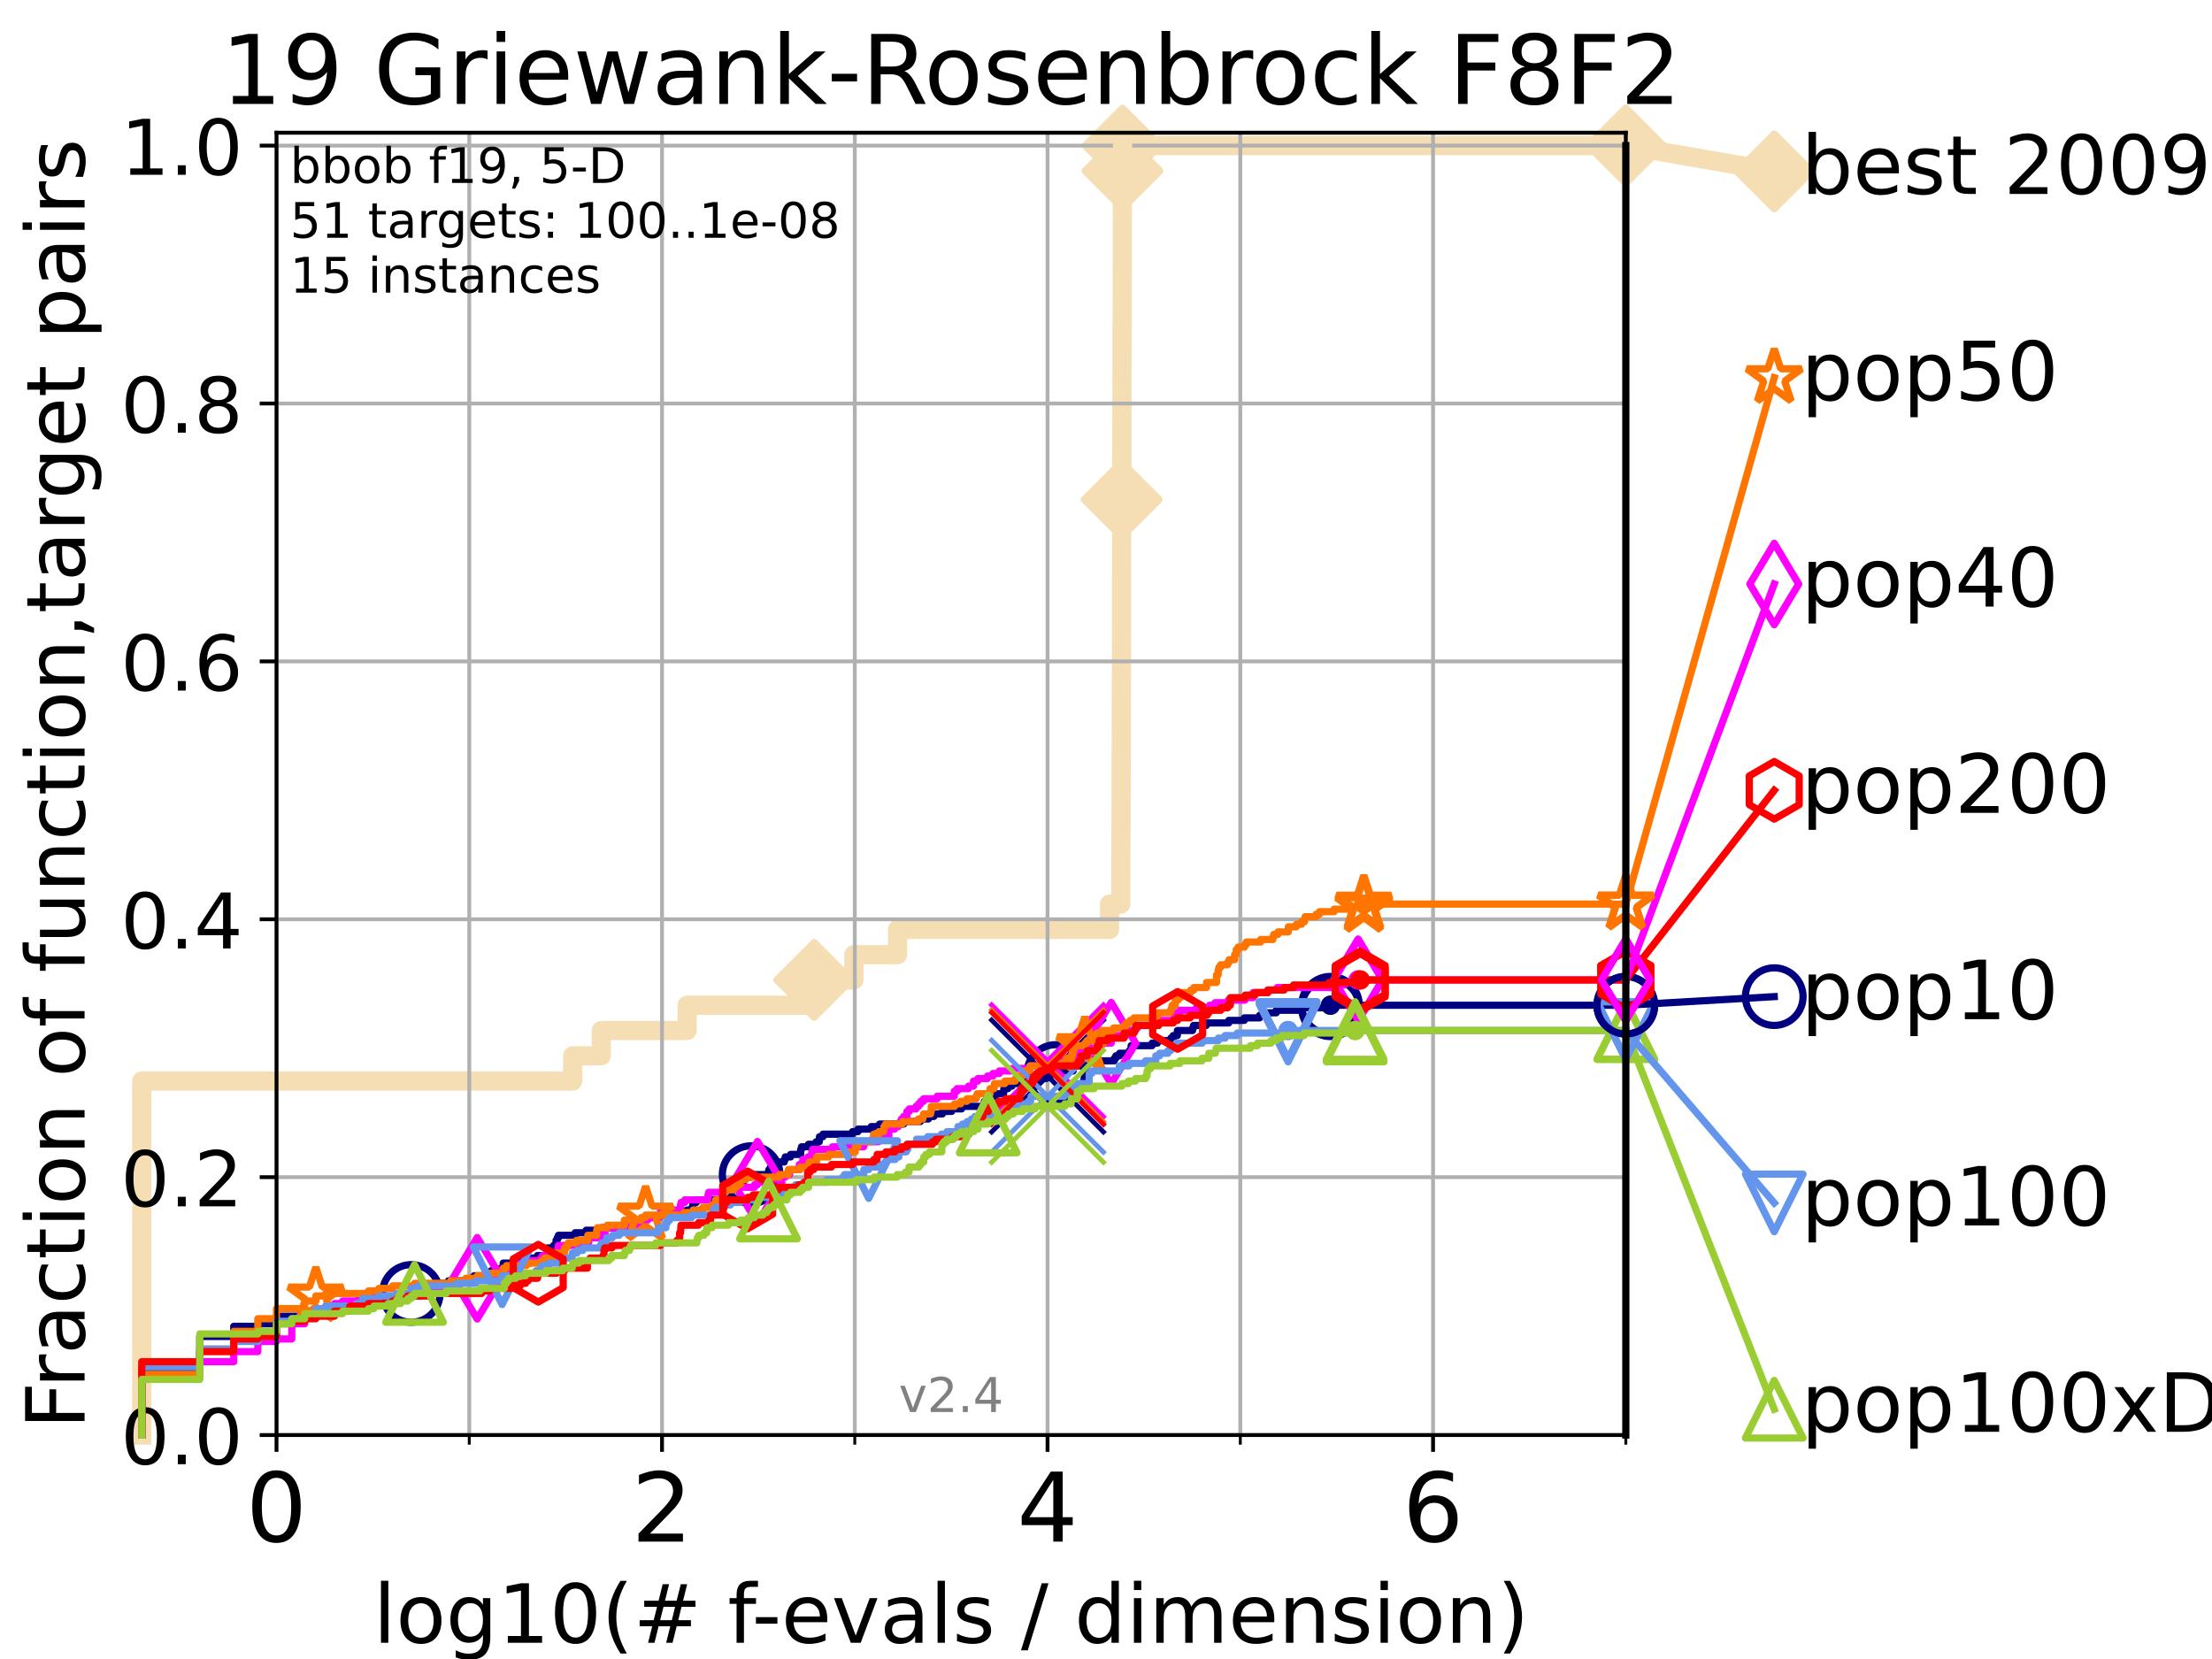 <?xml version="1.0" encoding="utf-8" standalone="no"?>
<!DOCTYPE svg PUBLIC "-//W3C//DTD SVG 1.1//EN"
  "http://www.w3.org/Graphics/SVG/1.1/DTD/svg11.dtd">
<!-- Created with matplotlib (https://matplotlib.org/) -->
<svg height="345.6pt" version="1.1" viewBox="0 0 460.8 345.6" width="460.8pt" xmlns="http://www.w3.org/2000/svg" xmlns:xlink="http://www.w3.org/1999/xlink">
 <defs>
  <style type="text/css">*{stroke-linecap:butt;stroke-linejoin:round;}</style>
 </defs>
 <g id="figure_1">
  <g id="patch_1">
   <path d="M 0 345.6 
L 460.8 345.6 
L 460.8 0 
L 0 0 
z
" style="fill:#ffffff;"/>
  </g>
  <g id="axes_1">
   <g id="patch_2">
    <path d="M 57.6 298.944 
L 338.688 298.944 
L 338.688 27.648 
L 57.6 27.648 
z
" style="fill:#ffffff;"/>
   </g>
   <g id="line2d_1">
    <path d="M 29.533 298.944 
L 29.533 225.208 
L 119.301 225.208 
L 119.301 219.941 
L 125.256 219.941 
L 125.256 214.674 
L 143.144 214.674 
L 143.144 209.407 
L 169.605 209.407 
L 169.605 204.141 
L 177.877 204.141 
L 177.877 198.874 
L 186.972 198.874 
L 186.972 193.607 
L 231.137 193.607 
L 231.137 188.34 
L 233.471 188.34 
L 233.471 183.073 
L 233.491 183.073 
L 233.491 177.806 
L 233.509 177.806 
L 233.509 172.539 
L 233.536 172.539 
L 233.536 167.272 
L 233.553 167.272 
L 233.553 162.006 
L 233.563 162.006 
L 233.563 156.739 
L 233.578 156.739 
L 233.578 151.472 
L 233.585 151.472 
L 233.585 146.205 
L 233.593 146.205 
L 233.593 140.938 
L 233.611 140.938 
L 233.611 135.671 
L 233.623 135.671 
L 233.623 130.404 
L 233.634 130.404 
L 233.634 125.138 
L 233.639 125.138 
L 233.639 119.871 
L 233.647 119.871 
L 233.647 114.604 
L 233.655 114.604 
L 233.655 109.337 
L 233.662 109.337 
L 233.662 104.07 
L 233.683 104.07 
L 233.683 98.803 
L 233.696 98.803 
L 233.696 93.536 
L 233.701 93.536 
L 233.701 88.27 
L 233.708 88.27 
L 233.708 83.003 
L 233.72 83.003 
L 233.72 77.736 
L 233.736 77.736 
L 233.736 72.469 
L 233.752 72.469 
L 233.752 67.202 
L 233.766 67.202 
L 233.766 61.935 
L 233.78 61.935 
L 233.78 56.668 
L 233.791 56.668 
L 233.791 51.402 
L 233.801 51.402 
L 233.801 46.135 
L 233.812 46.135 
L 233.812 40.868 
L 233.825 40.868 
L 233.825 35.601 
L 233.835 35.601 
L 233.835 30.334 
L 338.688 30.334 
" style="fill:none;stroke:#f5deb3;stroke-linecap:square;stroke-width:4;"/>
   </g>
   <g id="line2d_2">
    <defs>
     <path d="M -0 7.778 
L 7.778 0 
L 0 -7.778 
L -7.778 -0 
z
" id="m486764c96c" style="stroke:#f5deb3;stroke-linejoin:miter;stroke-width:1.5;"/>
    </defs>
    <g>
     <use style="fill:#f5deb3;stroke:#f5deb3;stroke-linejoin:miter;stroke-width:1.5;" x="169.605" xlink:href="#m486764c96c" y="204.141"/>
     <use style="fill:#f5deb3;stroke:#f5deb3;stroke-linejoin:miter;stroke-width:1.5;" x="233.662" xlink:href="#m486764c96c" y="104.07"/>
     <use style="fill:#f5deb3;stroke:#f5deb3;stroke-linejoin:miter;stroke-width:1.5;" x="233.835" xlink:href="#m486764c96c" y="35.601"/>
     <use style="fill:#f5deb3;stroke:#f5deb3;stroke-linejoin:miter;stroke-width:1.5;" x="233.835" xlink:href="#m486764c96c" y="30.334"/>
     <use style="fill:#f5deb3;stroke:#f5deb3;stroke-linejoin:miter;stroke-width:1.5;" x="338.688" xlink:href="#m486764c96c" y="30.334"/>
    </g>
   </g>
   <g id="line2d_3">
    <path style="fill:none;stroke:#f5deb3;stroke-linecap:square;stroke-width:4;"/>
    <g/>
   </g>
   <g id="line2d_4">
    <path d="M 338.688 30.334 
L 369.608 35.706 
" style="fill:none;stroke:#f5deb3;stroke-linecap:square;stroke-width:4;"/>
    <g>
     <use style="fill:#f5deb3;stroke:#f5deb3;stroke-linejoin:miter;stroke-width:1.5;" x="338.688" xlink:href="#m486764c96c" y="30.334"/>
     <use style="fill:#f5deb3;stroke:#f5deb3;stroke-linejoin:miter;stroke-width:1.5;" x="369.608" xlink:href="#m486764c96c" y="35.706"/>
    </g>
   </g>
   <g id="matplotlib.axis_1">
    <g id="xtick_1">
     <g id="line2d_5">
      <path clip-path="url(#pd0fda213c3)" d="M 57.6 298.944 
L 57.6 27.648 
" style="fill:none;stroke:#b0b0b0;stroke-linecap:square;stroke-width:0.8;"/>
     </g>
     <g id="line2d_6">
      <defs>
       <path d="M 0 0 
L 0 3.5 
" id="m295c1f9235" style="stroke:#000000;stroke-width:0.8;"/>
      </defs>
      <g>
       <use style="stroke:#000000;stroke-width:0.8;" x="57.6" xlink:href="#m295c1f9235" y="298.944"/>
      </g>
     </g>
     <g id="text_1">
      <!-- 0 -->
      <g transform="translate(51.237 321.141)scale(0.2 -0.2)">
       <defs>
        <path d="M 31.781 66.406 
Q 24.172 66.406 20.328 58.906 
Q 16.5 51.422 16.5 36.375 
Q 16.5 21.391 20.328 13.891 
Q 24.172 6.391 31.781 6.391 
Q 39.453 6.391 43.281 13.891 
Q 47.125 21.391 47.125 36.375 
Q 47.125 51.422 43.281 58.906 
Q 39.453 66.406 31.781 66.406 
z
M 31.781 74.219 
Q 44.047 74.219 50.516 64.516 
Q 56.984 54.828 56.984 36.375 
Q 56.984 17.969 50.516 8.266 
Q 44.047 -1.422 31.781 -1.422 
Q 19.531 -1.422 13.062 8.266 
Q 6.594 17.969 6.594 36.375 
Q 6.594 54.828 13.062 64.516 
Q 19.531 74.219 31.781 74.219 
z
" id="DejaVuSans-48"/>
       </defs>
       <use xlink:href="#DejaVuSans-48"/>
      </g>
     </g>
    </g>
    <g id="xtick_2">
     <g id="line2d_7">
      <path clip-path="url(#pd0fda213c3)" d="M 137.911 298.944 
L 137.911 27.648 
" style="fill:none;stroke:#b0b0b0;stroke-linecap:square;stroke-width:0.8;"/>
     </g>
     <g id="line2d_8">
      <g>
       <use style="stroke:#000000;stroke-width:0.8;" x="137.911" xlink:href="#m295c1f9235" y="298.944"/>
      </g>
     </g>
     <g id="text_2">
      <!-- 2 -->
      <g transform="translate(131.548 321.141)scale(0.2 -0.2)">
       <defs>
        <path d="M 19.188 8.297 
L 53.609 8.297 
L 53.609 0 
L 7.328 0 
L 7.328 8.297 
Q 12.938 14.109 22.625 23.891 
Q 32.328 33.688 34.812 36.531 
Q 39.547 41.844 41.422 45.531 
Q 43.312 49.219 43.312 52.781 
Q 43.312 58.594 39.234 62.25 
Q 35.156 65.922 28.609 65.922 
Q 23.969 65.922 18.812 64.312 
Q 13.672 62.703 7.812 59.422 
L 7.812 69.391 
Q 13.766 71.781 18.938 73 
Q 24.125 74.219 28.422 74.219 
Q 39.75 74.219 46.484 68.547 
Q 53.219 62.891 53.219 53.422 
Q 53.219 48.922 51.531 44.891 
Q 49.859 40.875 45.406 35.406 
Q 44.188 33.984 37.641 27.219 
Q 31.109 20.453 19.188 8.297 
z
" id="DejaVuSans-50"/>
       </defs>
       <use xlink:href="#DejaVuSans-50"/>
      </g>
     </g>
    </g>
    <g id="xtick_3">
     <g id="line2d_9">
      <path clip-path="url(#pd0fda213c3)" d="M 218.222 298.944 
L 218.222 27.648 
" style="fill:none;stroke:#b0b0b0;stroke-linecap:square;stroke-width:0.8;"/>
     </g>
     <g id="line2d_10">
      <g>
       <use style="stroke:#000000;stroke-width:0.8;" x="218.222" xlink:href="#m295c1f9235" y="298.944"/>
      </g>
     </g>
     <g id="text_3">
      <!-- 4 -->
      <g transform="translate(211.859 321.141)scale(0.2 -0.2)">
       <defs>
        <path d="M 37.797 64.312 
L 12.891 25.391 
L 37.797 25.391 
z
M 35.203 72.906 
L 47.609 72.906 
L 47.609 25.391 
L 58.016 25.391 
L 58.016 17.188 
L 47.609 17.188 
L 47.609 0 
L 37.797 0 
L 37.797 17.188 
L 4.891 17.188 
L 4.891 26.703 
z
" id="DejaVuSans-52"/>
       </defs>
       <use xlink:href="#DejaVuSans-52"/>
      </g>
     </g>
    </g>
    <g id="xtick_4">
     <g id="line2d_11">
      <path clip-path="url(#pd0fda213c3)" d="M 298.533 298.944 
L 298.533 27.648 
" style="fill:none;stroke:#b0b0b0;stroke-linecap:square;stroke-width:0.8;"/>
     </g>
     <g id="line2d_12">
      <g>
       <use style="stroke:#000000;stroke-width:0.8;" x="298.533" xlink:href="#m295c1f9235" y="298.944"/>
      </g>
     </g>
     <g id="text_4">
      <!-- 6 -->
      <g transform="translate(292.17 321.141)scale(0.2 -0.2)">
       <defs>
        <path d="M 33.016 40.375 
Q 26.375 40.375 22.484 35.828 
Q 18.609 31.297 18.609 23.391 
Q 18.609 15.531 22.484 10.953 
Q 26.375 6.391 33.016 6.391 
Q 39.656 6.391 43.531 10.953 
Q 47.406 15.531 47.406 23.391 
Q 47.406 31.297 43.531 35.828 
Q 39.656 40.375 33.016 40.375 
z
M 52.594 71.297 
L 52.594 62.312 
Q 48.875 64.062 45.094 64.984 
Q 41.312 65.922 37.594 65.922 
Q 27.828 65.922 22.672 59.328 
Q 17.531 52.734 16.797 39.406 
Q 19.672 43.656 24.016 45.922 
Q 28.375 48.188 33.594 48.188 
Q 44.578 48.188 50.953 41.516 
Q 57.328 34.859 57.328 23.391 
Q 57.328 12.156 50.688 5.359 
Q 44.047 -1.422 33.016 -1.422 
Q 20.359 -1.422 13.672 8.266 
Q 6.984 17.969 6.984 36.375 
Q 6.984 53.656 15.188 63.938 
Q 23.391 74.219 37.203 74.219 
Q 40.922 74.219 44.703 73.484 
Q 48.484 72.75 52.594 71.297 
z
" id="DejaVuSans-54"/>
       </defs>
       <use xlink:href="#DejaVuSans-54"/>
      </g>
     </g>
    </g>
    <g id="xtick_5">
     <g id="line2d_13">
      <path clip-path="url(#pd0fda213c3)" d="M 97.755 298.944 
L 97.755 27.648 
" style="fill:none;stroke:#b0b0b0;stroke-linecap:square;stroke-width:0.8;"/>
     </g>
     <g id="line2d_14">
      <defs>
       <path d="M 0 0 
L 0 2 
" id="m01d8fcf4e2" style="stroke:#000000;stroke-width:0.6;"/>
      </defs>
      <g>
       <use style="stroke:#000000;stroke-width:0.6;" x="97.755" xlink:href="#m01d8fcf4e2" y="298.944"/>
      </g>
     </g>
    </g>
    <g id="xtick_6">
     <g id="line2d_15">
      <path clip-path="url(#pd0fda213c3)" d="M 178.066 298.944 
L 178.066 27.648 
" style="fill:none;stroke:#b0b0b0;stroke-linecap:square;stroke-width:0.8;"/>
     </g>
     <g id="line2d_16">
      <g>
       <use style="stroke:#000000;stroke-width:0.6;" x="178.066" xlink:href="#m01d8fcf4e2" y="298.944"/>
      </g>
     </g>
    </g>
    <g id="xtick_7">
     <g id="line2d_17">
      <path clip-path="url(#pd0fda213c3)" d="M 258.377 298.944 
L 258.377 27.648 
" style="fill:none;stroke:#b0b0b0;stroke-linecap:square;stroke-width:0.8;"/>
     </g>
     <g id="line2d_18">
      <g>
       <use style="stroke:#000000;stroke-width:0.6;" x="258.377" xlink:href="#m01d8fcf4e2" y="298.944"/>
      </g>
     </g>
    </g>
    <g id="xtick_8">
     <g id="line2d_19">
      <path clip-path="url(#pd0fda213c3)" d="M 338.688 298.944 
L 338.688 27.648 
" style="fill:none;stroke:#b0b0b0;stroke-linecap:square;stroke-width:0.8;"/>
     </g>
     <g id="line2d_20">
      <g>
       <use style="stroke:#000000;stroke-width:0.6;" x="338.688" xlink:href="#m01d8fcf4e2" y="298.944"/>
      </g>
     </g>
    </g>
    <g id="text_5">
     <!-- log10(# f-evals / dimension) -->
     <g transform="translate(77.764 342.218)scale(0.17 -0.17)">
      <defs>
       <path d="M 9.422 75.984 
L 18.406 75.984 
L 18.406 0 
L 9.422 0 
z
" id="DejaVuSans-108"/>
       <path d="M 30.609 48.391 
Q 23.391 48.391 19.188 42.75 
Q 14.984 37.109 14.984 27.297 
Q 14.984 17.484 19.156 11.844 
Q 23.344 6.203 30.609 6.203 
Q 37.797 6.203 41.984 11.859 
Q 46.188 17.531 46.188 27.297 
Q 46.188 37.016 41.984 42.703 
Q 37.797 48.391 30.609 48.391 
z
M 30.609 56 
Q 42.328 56 49.016 48.375 
Q 55.719 40.766 55.719 27.297 
Q 55.719 13.875 49.016 6.219 
Q 42.328 -1.422 30.609 -1.422 
Q 18.844 -1.422 12.172 6.219 
Q 5.516 13.875 5.516 27.297 
Q 5.516 40.766 12.172 48.375 
Q 18.844 56 30.609 56 
z
" id="DejaVuSans-111"/>
       <path d="M 45.406 27.984 
Q 45.406 37.75 41.375 43.109 
Q 37.359 48.484 30.078 48.484 
Q 22.859 48.484 18.828 43.109 
Q 14.797 37.75 14.797 27.984 
Q 14.797 18.266 18.828 12.891 
Q 22.859 7.516 30.078 7.516 
Q 37.359 7.516 41.375 12.891 
Q 45.406 18.266 45.406 27.984 
z
M 54.391 6.781 
Q 54.391 -7.172 48.188 -13.984 
Q 42 -20.797 29.203 -20.797 
Q 24.469 -20.797 20.266 -20.094 
Q 16.062 -19.391 12.109 -17.922 
L 12.109 -9.188 
Q 16.062 -11.328 19.922 -12.344 
Q 23.781 -13.375 27.781 -13.375 
Q 36.625 -13.375 41.016 -8.766 
Q 45.406 -4.156 45.406 5.172 
L 45.406 9.625 
Q 42.625 4.781 38.281 2.391 
Q 33.938 0 27.875 0 
Q 17.828 0 11.672 7.656 
Q 5.516 15.328 5.516 27.984 
Q 5.516 40.672 11.672 48.328 
Q 17.828 56 27.875 56 
Q 33.938 56 38.281 53.609 
Q 42.625 51.219 45.406 46.391 
L 45.406 54.688 
L 54.391 54.688 
z
" id="DejaVuSans-103"/>
       <path d="M 12.406 8.297 
L 28.516 8.297 
L 28.516 63.922 
L 10.984 60.406 
L 10.984 69.391 
L 28.422 72.906 
L 38.281 72.906 
L 38.281 8.297 
L 54.391 8.297 
L 54.391 0 
L 12.406 0 
z
" id="DejaVuSans-49"/>
       <path d="M 31 75.875 
Q 24.469 64.656 21.281 53.656 
Q 18.109 42.672 18.109 31.391 
Q 18.109 20.125 21.312 9.062 
Q 24.516 -2 31 -13.188 
L 23.188 -13.188 
Q 15.875 -1.703 12.234 9.375 
Q 8.594 20.453 8.594 31.391 
Q 8.594 42.281 12.203 53.312 
Q 15.828 64.359 23.188 75.875 
z
" id="DejaVuSans-40"/>
       <path d="M 51.125 44 
L 36.922 44 
L 32.812 27.688 
L 47.125 27.688 
z
M 43.797 71.781 
L 38.719 51.516 
L 52.984 51.516 
L 58.109 71.781 
L 65.922 71.781 
L 60.891 51.516 
L 76.125 51.516 
L 76.125 44 
L 58.984 44 
L 54.984 27.688 
L 70.516 27.688 
L 70.516 20.219 
L 53.078 20.219 
L 48 0 
L 40.188 0 
L 45.219 20.219 
L 30.906 20.219 
L 25.875 0 
L 18.016 0 
L 23.094 20.219 
L 7.719 20.219 
L 7.719 27.688 
L 24.906 27.688 
L 29 44 
L 13.281 44 
L 13.281 51.516 
L 30.906 51.516 
L 35.891 71.781 
z
" id="DejaVuSans-35"/>
       <path id="DejaVuSans-32"/>
       <path d="M 37.109 75.984 
L 37.109 68.5 
L 28.516 68.5 
Q 23.688 68.5 21.797 66.547 
Q 19.922 64.594 19.922 59.516 
L 19.922 54.688 
L 34.719 54.688 
L 34.719 47.703 
L 19.922 47.703 
L 19.922 0 
L 10.891 0 
L 10.891 47.703 
L 2.297 47.703 
L 2.297 54.688 
L 10.891 54.688 
L 10.891 58.5 
Q 10.891 67.625 15.141 71.797 
Q 19.391 75.984 28.609 75.984 
z
" id="DejaVuSans-102"/>
       <path d="M 4.891 31.391 
L 31.203 31.391 
L 31.203 23.391 
L 4.891 23.391 
z
" id="DejaVuSans-45"/>
       <path d="M 56.203 29.594 
L 56.203 25.203 
L 14.891 25.203 
Q 15.484 15.922 20.484 11.062 
Q 25.484 6.203 34.422 6.203 
Q 39.594 6.203 44.453 7.469 
Q 49.312 8.734 54.109 11.281 
L 54.109 2.781 
Q 49.266 0.734 44.188 -0.344 
Q 39.109 -1.422 33.891 -1.422 
Q 20.797 -1.422 13.156 6.188 
Q 5.516 13.812 5.516 26.812 
Q 5.516 40.234 12.766 48.109 
Q 20.016 56 32.328 56 
Q 43.359 56 49.781 48.891 
Q 56.203 41.797 56.203 29.594 
z
M 47.219 32.234 
Q 47.125 39.594 43.094 43.984 
Q 39.062 48.391 32.422 48.391 
Q 24.906 48.391 20.391 44.141 
Q 15.875 39.891 15.188 32.172 
z
" id="DejaVuSans-101"/>
       <path d="M 2.984 54.688 
L 12.5 54.688 
L 29.594 8.797 
L 46.688 54.688 
L 56.203 54.688 
L 35.688 0 
L 23.484 0 
z
" id="DejaVuSans-118"/>
       <path d="M 34.281 27.484 
Q 23.391 27.484 19.188 25 
Q 14.984 22.516 14.984 16.5 
Q 14.984 11.719 18.141 8.906 
Q 21.297 6.109 26.703 6.109 
Q 34.188 6.109 38.703 11.406 
Q 43.219 16.703 43.219 25.484 
L 43.219 27.484 
z
M 52.203 31.203 
L 52.203 0 
L 43.219 0 
L 43.219 8.297 
Q 40.141 3.328 35.547 0.953 
Q 30.953 -1.422 24.312 -1.422 
Q 15.922 -1.422 10.953 3.297 
Q 6 8.016 6 15.922 
Q 6 25.141 12.172 29.828 
Q 18.359 34.516 30.609 34.516 
L 43.219 34.516 
L 43.219 35.406 
Q 43.219 41.609 39.141 45 
Q 35.062 48.391 27.688 48.391 
Q 23 48.391 18.547 47.266 
Q 14.109 46.141 10.016 43.891 
L 10.016 52.203 
Q 14.938 54.109 19.578 55.047 
Q 24.219 56 28.609 56 
Q 40.484 56 46.344 49.844 
Q 52.203 43.703 52.203 31.203 
z
" id="DejaVuSans-97"/>
       <path d="M 44.281 53.078 
L 44.281 44.578 
Q 40.484 46.531 36.375 47.5 
Q 32.281 48.484 27.875 48.484 
Q 21.188 48.484 17.844 46.438 
Q 14.5 44.391 14.5 40.281 
Q 14.5 37.156 16.891 35.375 
Q 19.281 33.594 26.516 31.984 
L 29.594 31.297 
Q 39.156 29.25 43.188 25.516 
Q 47.219 21.781 47.219 15.094 
Q 47.219 7.469 41.188 3.016 
Q 35.156 -1.422 24.609 -1.422 
Q 20.219 -1.422 15.453 -0.562 
Q 10.688 0.297 5.422 2 
L 5.422 11.281 
Q 10.406 8.688 15.234 7.391 
Q 20.062 6.109 24.812 6.109 
Q 31.156 6.109 34.562 8.281 
Q 37.984 10.453 37.984 14.406 
Q 37.984 18.062 35.516 20.016 
Q 33.062 21.969 24.703 23.781 
L 21.578 24.516 
Q 13.234 26.266 9.516 29.906 
Q 5.812 33.547 5.812 39.891 
Q 5.812 47.609 11.281 51.797 
Q 16.75 56 26.812 56 
Q 31.781 56 36.172 55.266 
Q 40.578 54.547 44.281 53.078 
z
" id="DejaVuSans-115"/>
       <path d="M 25.391 72.906 
L 33.688 72.906 
L 8.297 -9.281 
L 0 -9.281 
z
" id="DejaVuSans-47"/>
       <path d="M 45.406 46.391 
L 45.406 75.984 
L 54.391 75.984 
L 54.391 0 
L 45.406 0 
L 45.406 8.203 
Q 42.578 3.328 38.25 0.953 
Q 33.938 -1.422 27.875 -1.422 
Q 17.969 -1.422 11.734 6.484 
Q 5.516 14.406 5.516 27.297 
Q 5.516 40.188 11.734 48.094 
Q 17.969 56 27.875 56 
Q 33.938 56 38.25 53.625 
Q 42.578 51.266 45.406 46.391 
z
M 14.797 27.297 
Q 14.797 17.391 18.875 11.75 
Q 22.953 6.109 30.078 6.109 
Q 37.203 6.109 41.297 11.75 
Q 45.406 17.391 45.406 27.297 
Q 45.406 37.203 41.297 42.844 
Q 37.203 48.484 30.078 48.484 
Q 22.953 48.484 18.875 42.844 
Q 14.797 37.203 14.797 27.297 
z
" id="DejaVuSans-100"/>
       <path d="M 9.422 54.688 
L 18.406 54.688 
L 18.406 0 
L 9.422 0 
z
M 9.422 75.984 
L 18.406 75.984 
L 18.406 64.594 
L 9.422 64.594 
z
" id="DejaVuSans-105"/>
       <path d="M 52 44.188 
Q 55.375 50.25 60.062 53.125 
Q 64.75 56 71.094 56 
Q 79.641 56 84.281 50.016 
Q 88.922 44.047 88.922 33.016 
L 88.922 0 
L 79.891 0 
L 79.891 32.719 
Q 79.891 40.578 77.094 44.375 
Q 74.312 48.188 68.609 48.188 
Q 61.625 48.188 57.562 43.547 
Q 53.516 38.922 53.516 30.906 
L 53.516 0 
L 44.484 0 
L 44.484 32.719 
Q 44.484 40.625 41.703 44.406 
Q 38.922 48.188 33.109 48.188 
Q 26.219 48.188 22.156 43.531 
Q 18.109 38.875 18.109 30.906 
L 18.109 0 
L 9.078 0 
L 9.078 54.688 
L 18.109 54.688 
L 18.109 46.188 
Q 21.188 51.219 25.484 53.609 
Q 29.781 56 35.688 56 
Q 41.656 56 45.828 52.969 
Q 50 49.953 52 44.188 
z
" id="DejaVuSans-109"/>
       <path d="M 54.891 33.016 
L 54.891 0 
L 45.906 0 
L 45.906 32.719 
Q 45.906 40.484 42.875 44.328 
Q 39.844 48.188 33.797 48.188 
Q 26.516 48.188 22.312 43.547 
Q 18.109 38.922 18.109 30.906 
L 18.109 0 
L 9.078 0 
L 9.078 54.688 
L 18.109 54.688 
L 18.109 46.188 
Q 21.344 51.125 25.703 53.562 
Q 30.078 56 35.797 56 
Q 45.219 56 50.047 50.172 
Q 54.891 44.344 54.891 33.016 
z
" id="DejaVuSans-110"/>
       <path d="M 8.016 75.875 
L 15.828 75.875 
Q 23.141 64.359 26.781 53.312 
Q 30.422 42.281 30.422 31.391 
Q 30.422 20.453 26.781 9.375 
Q 23.141 -1.703 15.828 -13.188 
L 8.016 -13.188 
Q 14.5 -2 17.703 9.062 
Q 20.906 20.125 20.906 31.391 
Q 20.906 42.672 17.703 53.656 
Q 14.5 64.656 8.016 75.875 
z
" id="DejaVuSans-41"/>
      </defs>
      <use xlink:href="#DejaVuSans-108"/>
      <use x="27.783" xlink:href="#DejaVuSans-111"/>
      <use x="88.965" xlink:href="#DejaVuSans-103"/>
      <use x="152.441" xlink:href="#DejaVuSans-49"/>
      <use x="216.064" xlink:href="#DejaVuSans-48"/>
      <use x="279.688" xlink:href="#DejaVuSans-40"/>
      <use x="318.701" xlink:href="#DejaVuSans-35"/>
      <use x="402.49" xlink:href="#DejaVuSans-32"/>
      <use x="434.277" xlink:href="#DejaVuSans-102"/>
      <use x="463.982" xlink:href="#DejaVuSans-45"/>
      <use x="500.066" xlink:href="#DejaVuSans-101"/>
      <use x="561.59" xlink:href="#DejaVuSans-118"/>
      <use x="620.77" xlink:href="#DejaVuSans-97"/>
      <use x="682.049" xlink:href="#DejaVuSans-108"/>
      <use x="709.832" xlink:href="#DejaVuSans-115"/>
      <use x="761.932" xlink:href="#DejaVuSans-32"/>
      <use x="793.719" xlink:href="#DejaVuSans-47"/>
      <use x="827.41" xlink:href="#DejaVuSans-32"/>
      <use x="859.197" xlink:href="#DejaVuSans-100"/>
      <use x="922.674" xlink:href="#DejaVuSans-105"/>
      <use x="950.457" xlink:href="#DejaVuSans-109"/>
      <use x="1047.869" xlink:href="#DejaVuSans-101"/>
      <use x="1109.393" xlink:href="#DejaVuSans-110"/>
      <use x="1172.771" xlink:href="#DejaVuSans-115"/>
      <use x="1224.871" xlink:href="#DejaVuSans-105"/>
      <use x="1252.654" xlink:href="#DejaVuSans-111"/>
      <use x="1313.836" xlink:href="#DejaVuSans-110"/>
      <use x="1377.215" xlink:href="#DejaVuSans-41"/>
     </g>
    </g>
   </g>
   <g id="matplotlib.axis_2">
    <g id="ytick_1">
     <g id="line2d_21">
      <path clip-path="url(#pd0fda213c3)" d="M 57.6 298.944 
L 338.688 298.944 
" style="fill:none;stroke:#b0b0b0;stroke-linecap:square;stroke-width:0.8;"/>
     </g>
     <g id="line2d_22">
      <defs>
       <path d="M 0 0 
L -3.5 0 
" id="m633af654c2" style="stroke:#000000;stroke-width:0.8;"/>
      </defs>
      <g>
       <use style="stroke:#000000;stroke-width:0.8;" x="57.6" xlink:href="#m633af654c2" y="298.944"/>
      </g>
     </g>
     <g id="text_6">
      <!-- 0.0 -->
      <g transform="translate(25.155 305.023)scale(0.16 -0.16)">
       <defs>
        <path d="M 10.688 12.406 
L 21 12.406 
L 21 0 
L 10.688 0 
z
" id="DejaVuSans-46"/>
       </defs>
       <use xlink:href="#DejaVuSans-48"/>
       <use x="63.623" xlink:href="#DejaVuSans-46"/>
       <use x="95.41" xlink:href="#DejaVuSans-48"/>
      </g>
     </g>
    </g>
    <g id="ytick_2">
     <g id="line2d_23">
      <path clip-path="url(#pd0fda213c3)" d="M 57.6 245.222 
L 338.688 245.222 
" style="fill:none;stroke:#b0b0b0;stroke-linecap:square;stroke-width:0.8;"/>
     </g>
     <g id="line2d_24">
      <g>
       <use style="stroke:#000000;stroke-width:0.8;" x="57.6" xlink:href="#m633af654c2" y="245.222"/>
      </g>
     </g>
     <g id="text_7">
      <!-- 0.2 -->
      <g transform="translate(25.155 251.301)scale(0.16 -0.16)">
       <use xlink:href="#DejaVuSans-48"/>
       <use x="63.623" xlink:href="#DejaVuSans-46"/>
       <use x="95.41" xlink:href="#DejaVuSans-50"/>
      </g>
     </g>
    </g>
    <g id="ytick_3">
     <g id="line2d_25">
      <path clip-path="url(#pd0fda213c3)" d="M 57.6 191.5 
L 338.688 191.5 
" style="fill:none;stroke:#b0b0b0;stroke-linecap:square;stroke-width:0.8;"/>
     </g>
     <g id="line2d_26">
      <g>
       <use style="stroke:#000000;stroke-width:0.8;" x="57.6" xlink:href="#m633af654c2" y="191.5"/>
      </g>
     </g>
     <g id="text_8">
      <!-- 0.4 -->
      <g transform="translate(25.155 197.579)scale(0.16 -0.16)">
       <use xlink:href="#DejaVuSans-48"/>
       <use x="63.623" xlink:href="#DejaVuSans-46"/>
       <use x="95.41" xlink:href="#DejaVuSans-52"/>
      </g>
     </g>
    </g>
    <g id="ytick_4">
     <g id="line2d_27">
      <path clip-path="url(#pd0fda213c3)" d="M 57.6 137.778 
L 338.688 137.778 
" style="fill:none;stroke:#b0b0b0;stroke-linecap:square;stroke-width:0.8;"/>
     </g>
     <g id="line2d_28">
      <g>
       <use style="stroke:#000000;stroke-width:0.8;" x="57.6" xlink:href="#m633af654c2" y="137.778"/>
      </g>
     </g>
     <g id="text_9">
      <!-- 0.6 -->
      <g transform="translate(25.155 143.857)scale(0.16 -0.16)">
       <use xlink:href="#DejaVuSans-48"/>
       <use x="63.623" xlink:href="#DejaVuSans-46"/>
       <use x="95.41" xlink:href="#DejaVuSans-54"/>
      </g>
     </g>
    </g>
    <g id="ytick_5">
     <g id="line2d_29">
      <path clip-path="url(#pd0fda213c3)" d="M 57.6 84.056 
L 338.688 84.056 
" style="fill:none;stroke:#b0b0b0;stroke-linecap:square;stroke-width:0.8;"/>
     </g>
     <g id="line2d_30">
      <g>
       <use style="stroke:#000000;stroke-width:0.8;" x="57.6" xlink:href="#m633af654c2" y="84.056"/>
      </g>
     </g>
     <g id="text_10">
      <!-- 0.8 -->
      <g transform="translate(25.155 90.135)scale(0.16 -0.16)">
       <defs>
        <path d="M 31.781 34.625 
Q 24.75 34.625 20.719 30.859 
Q 16.703 27.094 16.703 20.516 
Q 16.703 13.922 20.719 10.156 
Q 24.75 6.391 31.781 6.391 
Q 38.812 6.391 42.859 10.172 
Q 46.922 13.969 46.922 20.516 
Q 46.922 27.094 42.891 30.859 
Q 38.875 34.625 31.781 34.625 
z
M 21.922 38.812 
Q 15.578 40.375 12.031 44.719 
Q 8.5 49.078 8.5 55.328 
Q 8.5 64.062 14.719 69.141 
Q 20.953 74.219 31.781 74.219 
Q 42.672 74.219 48.875 69.141 
Q 55.078 64.062 55.078 55.328 
Q 55.078 49.078 51.531 44.719 
Q 48 40.375 41.703 38.812 
Q 48.828 37.156 52.797 32.312 
Q 56.781 27.484 56.781 20.516 
Q 56.781 9.906 50.312 4.234 
Q 43.844 -1.422 31.781 -1.422 
Q 19.734 -1.422 13.25 4.234 
Q 6.781 9.906 6.781 20.516 
Q 6.781 27.484 10.781 32.312 
Q 14.797 37.156 21.922 38.812 
z
M 18.312 54.391 
Q 18.312 48.734 21.844 45.562 
Q 25.391 42.391 31.781 42.391 
Q 38.141 42.391 41.719 45.562 
Q 45.312 48.734 45.312 54.391 
Q 45.312 60.062 41.719 63.234 
Q 38.141 66.406 31.781 66.406 
Q 25.391 66.406 21.844 63.234 
Q 18.312 60.062 18.312 54.391 
z
" id="DejaVuSans-56"/>
       </defs>
       <use xlink:href="#DejaVuSans-48"/>
       <use x="63.623" xlink:href="#DejaVuSans-46"/>
       <use x="95.41" xlink:href="#DejaVuSans-56"/>
      </g>
     </g>
    </g>
    <g id="ytick_6">
     <g id="line2d_31">
      <path clip-path="url(#pd0fda213c3)" d="M 57.6 30.334 
L 338.688 30.334 
" style="fill:none;stroke:#b0b0b0;stroke-linecap:square;stroke-width:0.8;"/>
     </g>
     <g id="line2d_32">
      <g>
       <use style="stroke:#000000;stroke-width:0.8;" x="57.6" xlink:href="#m633af654c2" y="30.334"/>
      </g>
     </g>
     <g id="text_11">
      <!-- 1.0 -->
      <g transform="translate(25.155 36.413)scale(0.16 -0.16)">
       <use xlink:href="#DejaVuSans-49"/>
       <use x="63.623" xlink:href="#DejaVuSans-46"/>
       <use x="95.41" xlink:href="#DejaVuSans-48"/>
      </g>
     </g>
    </g>
    <g id="text_12">
     <!-- Fraction of function,target pairs -->
     <g transform="translate(17.62 297.681)rotate(-90)scale(0.17 -0.17)">
      <defs>
       <path d="M 9.812 72.906 
L 51.703 72.906 
L 51.703 64.594 
L 19.672 64.594 
L 19.672 43.109 
L 48.578 43.109 
L 48.578 34.812 
L 19.672 34.812 
L 19.672 0 
L 9.812 0 
z
" id="DejaVuSans-70"/>
       <path d="M 41.109 46.297 
Q 39.594 47.172 37.812 47.578 
Q 36.031 48 33.891 48 
Q 26.266 48 22.188 43.047 
Q 18.109 38.094 18.109 28.812 
L 18.109 0 
L 9.078 0 
L 9.078 54.688 
L 18.109 54.688 
L 18.109 46.188 
Q 20.953 51.172 25.484 53.578 
Q 30.031 56 36.531 56 
Q 37.453 56 38.578 55.875 
Q 39.703 55.766 41.062 55.516 
z
" id="DejaVuSans-114"/>
       <path d="M 48.781 52.594 
L 48.781 44.188 
Q 44.969 46.297 41.141 47.344 
Q 37.312 48.391 33.406 48.391 
Q 24.656 48.391 19.812 42.844 
Q 14.984 37.312 14.984 27.297 
Q 14.984 17.281 19.812 11.734 
Q 24.656 6.203 33.406 6.203 
Q 37.312 6.203 41.141 7.25 
Q 44.969 8.297 48.781 10.406 
L 48.781 2.094 
Q 45.016 0.344 40.984 -0.531 
Q 36.969 -1.422 32.422 -1.422 
Q 20.062 -1.422 12.781 6.344 
Q 5.516 14.109 5.516 27.297 
Q 5.516 40.672 12.859 48.328 
Q 20.219 56 33.016 56 
Q 37.156 56 41.109 55.141 
Q 45.062 54.297 48.781 52.594 
z
" id="DejaVuSans-99"/>
       <path d="M 18.312 70.219 
L 18.312 54.688 
L 36.812 54.688 
L 36.812 47.703 
L 18.312 47.703 
L 18.312 18.016 
Q 18.312 11.328 20.141 9.422 
Q 21.969 7.516 27.594 7.516 
L 36.812 7.516 
L 36.812 0 
L 27.594 0 
Q 17.188 0 13.234 3.875 
Q 9.281 7.766 9.281 18.016 
L 9.281 47.703 
L 2.688 47.703 
L 2.688 54.688 
L 9.281 54.688 
L 9.281 70.219 
z
" id="DejaVuSans-116"/>
       <path d="M 8.5 21.578 
L 8.5 54.688 
L 17.484 54.688 
L 17.484 21.922 
Q 17.484 14.156 20.5 10.266 
Q 23.531 6.391 29.594 6.391 
Q 36.859 6.391 41.078 11.031 
Q 45.312 15.672 45.312 23.688 
L 45.312 54.688 
L 54.297 54.688 
L 54.297 0 
L 45.312 0 
L 45.312 8.406 
Q 42.047 3.422 37.719 1 
Q 33.406 -1.422 27.688 -1.422 
Q 18.266 -1.422 13.375 4.438 
Q 8.5 10.297 8.5 21.578 
z
M 31.109 56 
z
" id="DejaVuSans-117"/>
       <path d="M 11.719 12.406 
L 22.016 12.406 
L 22.016 4 
L 14.016 -11.625 
L 7.719 -11.625 
L 11.719 4 
z
" id="DejaVuSans-44"/>
       <path d="M 18.109 8.203 
L 18.109 -20.797 
L 9.078 -20.797 
L 9.078 54.688 
L 18.109 54.688 
L 18.109 46.391 
Q 20.953 51.266 25.266 53.625 
Q 29.594 56 35.594 56 
Q 45.562 56 51.781 48.094 
Q 58.016 40.188 58.016 27.297 
Q 58.016 14.406 51.781 6.484 
Q 45.562 -1.422 35.594 -1.422 
Q 29.594 -1.422 25.266 0.953 
Q 20.953 3.328 18.109 8.203 
z
M 48.688 27.297 
Q 48.688 37.203 44.609 42.844 
Q 40.531 48.484 33.406 48.484 
Q 26.266 48.484 22.188 42.844 
Q 18.109 37.203 18.109 27.297 
Q 18.109 17.391 22.188 11.75 
Q 26.266 6.109 33.406 6.109 
Q 40.531 6.109 44.609 11.75 
Q 48.688 17.391 48.688 27.297 
z
" id="DejaVuSans-112"/>
      </defs>
      <use xlink:href="#DejaVuSans-70"/>
      <use x="50.27" xlink:href="#DejaVuSans-114"/>
      <use x="91.383" xlink:href="#DejaVuSans-97"/>
      <use x="152.662" xlink:href="#DejaVuSans-99"/>
      <use x="207.643" xlink:href="#DejaVuSans-116"/>
      <use x="246.852" xlink:href="#DejaVuSans-105"/>
      <use x="274.635" xlink:href="#DejaVuSans-111"/>
      <use x="335.816" xlink:href="#DejaVuSans-110"/>
      <use x="399.195" xlink:href="#DejaVuSans-32"/>
      <use x="430.982" xlink:href="#DejaVuSans-111"/>
      <use x="492.164" xlink:href="#DejaVuSans-102"/>
      <use x="527.369" xlink:href="#DejaVuSans-32"/>
      <use x="559.156" xlink:href="#DejaVuSans-102"/>
      <use x="594.361" xlink:href="#DejaVuSans-117"/>
      <use x="657.74" xlink:href="#DejaVuSans-110"/>
      <use x="721.119" xlink:href="#DejaVuSans-99"/>
      <use x="776.1" xlink:href="#DejaVuSans-116"/>
      <use x="815.309" xlink:href="#DejaVuSans-105"/>
      <use x="843.092" xlink:href="#DejaVuSans-111"/>
      <use x="904.273" xlink:href="#DejaVuSans-110"/>
      <use x="967.652" xlink:href="#DejaVuSans-44"/>
      <use x="999.439" xlink:href="#DejaVuSans-116"/>
      <use x="1038.648" xlink:href="#DejaVuSans-97"/>
      <use x="1099.928" xlink:href="#DejaVuSans-114"/>
      <use x="1139.291" xlink:href="#DejaVuSans-103"/>
      <use x="1202.768" xlink:href="#DejaVuSans-101"/>
      <use x="1264.291" xlink:href="#DejaVuSans-116"/>
      <use x="1303.5" xlink:href="#DejaVuSans-32"/>
      <use x="1335.287" xlink:href="#DejaVuSans-112"/>
      <use x="1398.764" xlink:href="#DejaVuSans-97"/>
      <use x="1460.043" xlink:href="#DejaVuSans-105"/>
      <use x="1487.826" xlink:href="#DejaVuSans-114"/>
      <use x="1528.939" xlink:href="#DejaVuSans-115"/>
     </g>
    </g>
   </g>
   <g id="line2d_33">
    <defs>
     <path d="M 0 1.5 
C 0.398 1.5 0.779 1.342 1.061 1.061 
C 1.342 0.779 1.5 0.398 1.5 0 
C 1.5 -0.398 1.342 -0.779 1.061 -1.061 
C 0.779 -1.342 0.398 -1.5 0 -1.5 
C -0.398 -1.5 -0.779 -1.342 -1.061 -1.061 
C -1.342 -0.779 -1.5 -0.398 -1.5 0 
C -1.5 0.398 -1.342 0.779 -1.061 1.061 
C -0.779 1.342 -0.398 1.5 0 1.5 
z
" id="m2123a371f5" style="stroke:#f5deb3;"/>
    </defs>
    <g>
     <use style="fill:#f5deb3;stroke:#f5deb3;" x="233.835" xlink:href="#m2123a371f5" y="30.334"/>
     <use style="fill:#f5deb3;stroke:#f5deb3;" x="233.835" xlink:href="#m2123a371f5" y="30.334"/>
    </g>
   </g>
   <g id="line2d_34">
    <defs>
     <path d="M 0 1.5 
C 0.398 1.5 0.779 1.342 1.061 1.061 
C 1.342 0.779 1.5 0.398 1.5 0 
C 1.5 -0.398 1.342 -0.779 1.061 -1.061 
C 0.779 -1.342 0.398 -1.5 0 -1.5 
C -0.398 -1.5 -0.779 -1.342 -1.061 -1.061 
C -1.342 -0.779 -1.5 -0.398 -1.5 0 
C -1.5 0.398 -1.342 0.779 -1.061 1.061 
C -0.779 1.342 -0.398 1.5 0 1.5 
z
" id="mbb75ad3683" style="stroke:#000080;"/>
    </defs>
    <g>
     <use style="fill:#000080;stroke:#000080;" x="277.162" xlink:href="#mbb75ad3683" y="209.407"/>
     <use style="fill:#000080;stroke:#000080;" x="277.162" xlink:href="#mbb75ad3683" y="209.407"/>
    </g>
   </g>
   <g id="line2d_35">
    <path d="M 29.533 298.944 
L 29.533 285.25 
L 41.621 285.25 
L 41.621 278.403 
L 48.692 278.403 
L 48.692 276.296 
L 53.709 276.296 
L 53.709 275.77 
L 57.6 275.77 
L 57.6 274.19 
L 63.468 274.19 
L 63.468 273.136 
L 72.868 273.136 
L 72.868 272.083 
L 74.263 272.083 
L 74.263 271.03 
L 76.759 271.03 
L 76.759 270.503 
L 82.627 270.503 
L 82.627 269.976 
L 85.667 269.976 
L 85.667 269.45 
L 89.419 269.45 
L 89.419 268.923 
L 89.973 268.923 
L 89.973 268.396 
L 90.509 268.396 
L 90.509 267.343 
L 93.422 267.343 
L 93.422 266.816 
L 98.101 266.816 
L 98.101 266.289 
L 98.772 266.289 
L 98.772 265.763 
L 102.331 265.763 
L 102.331 264.709 
L 104.355 264.709 
L 104.355 264.183 
L 104.826 264.183 
L 104.826 263.129 
L 107.009 263.129 
L 107.009 262.603 
L 109.843 262.603 
L 109.843 262.076 
L 111.975 262.076 
L 111.975 261.549 
L 114.012 261.549 
L 114.012 259.969 
L 115.333 259.969 
L 115.333 259.443 
L 115.835 259.443 
L 115.835 258.389 
L 116.081 258.389 
L 116.081 257.862 
L 116.323 257.862 
L 116.323 257.336 
L 119.801 257.336 
L 119.801 256.809 
L 122.105 256.809 
L 122.105 256.282 
L 125.399 256.282 
L 125.399 255.756 
L 131.591 255.756 
L 131.591 255.229 
L 131.84 255.229 
L 131.938 254.176 
L 134.019 254.176 
L 134.019 253.649 
L 137.308 253.649 
L 137.308 253.122 
L 140.944 253.122 
L 140.944 252.596 
L 143.067 252.596 
L 143.067 252.069 
L 144.148 252.069 
L 144.148 251.542 
L 144.342 251.542 
L 144.342 250.489 
L 145.051 250.489 
L 145.051 249.962 
L 150.412 249.962 
L 150.412 249.436 
L 150.833 249.436 
L 150.899 248.382 
L 151.292 248.382 
L 151.292 247.855 
L 152.944 247.855 
L 152.944 247.329 
L 153.438 247.329 
L 153.438 246.802 
L 153.792 246.802 
L 153.792 246.275 
L 154.893 246.275 
L 154.893 245.749 
L 155.284 245.749 
L 155.284 245.222 
L 156.479 245.222 
L 156.479 244.695 
L 160.006 244.695 
L 160.006 244.169 
L 160.191 244.169 
L 160.191 243.642 
L 160.509 243.642 
L 160.509 243.115 
L 162.034 243.115 
L 162.034 242.062 
L 163.38 242.062 
L 163.38 241.535 
L 163.582 241.535 
L 163.582 241.009 
L 164.705 241.009 
L 164.705 240.482 
L 166.796 240.482 
L 166.796 239.428 
L 166.968 239.428 
L 166.968 238.902 
L 168.41 238.902 
L 168.41 238.375 
L 170.02 238.375 
L 170.02 237.848 
L 170.682 237.848 
L 170.709 236.795 
L 171.443 236.795 
L 171.443 236.268 
L 177.585 236.268 
L 177.585 235.742 
L 178.73 235.742 
L 178.73 235.215 
L 181.483 235.215 
L 181.483 234.688 
L 183.227 234.688 
L 183.227 234.162 
L 188.263 234.162 
L 188.263 233.635 
L 191.731 233.635 
L 191.731 233.108 
L 193.403 233.108 
L 193.403 232.582 
L 194.552 232.582 
L 194.552 232.055 
L 196.319 232.055 
L 196.319 231.528 
L 198.246 231.528 
L 198.246 231.001 
L 200.316 231.001 
L 200.316 230.475 
L 205.056 230.475 
L 205.056 229.421 
L 205.597 229.421 
L 205.618 228.368 
L 207.338 228.368 
L 207.338 227.841 
L 209.073 227.841 
L 209.114 226.788 
L 209.967 226.788 
L 209.967 226.261 
L 210.809 226.261 
L 210.809 225.735 
L 212.369 225.735 
L 212.369 225.208 
L 215.588 225.208 
L 215.588 224.681 
L 217.943 224.681 
L 217.943 224.155 
L 218.848 224.155 
L 218.848 223.628 
L 219.945 223.628 
L 219.945 223.101 
L 223.561 223.101 
L 223.623 222.048 
L 226.344 222.048 
L 226.344 221.521 
L 226.994 221.521 
L 226.994 220.994 
L 232.121 220.994 
L 232.121 220.468 
L 232.445 220.468 
L 232.445 219.941 
L 233.219 219.941 
L 233.219 219.414 
L 235.242 219.414 
L 235.242 218.888 
L 235.639 218.888 
L 235.639 217.834 
L 239.996 217.834 
L 239.996 217.308 
L 241.108 217.308 
L 241.108 216.781 
L 243.913 216.781 
L 243.913 216.254 
L 244.395 216.254 
L 244.395 215.728 
L 245.265 215.728 
L 245.265 214.674 
L 248.432 214.674 
L 248.432 214.148 
L 248.62 214.148 
L 248.62 213.621 
L 251.272 213.621 
L 251.272 213.094 
L 255.978 213.094 
L 255.978 212.567 
L 259.203 212.567 
L 259.203 212.041 
L 262.396 212.041 
L 262.396 211.514 
L 263.886 211.514 
L 263.886 210.987 
L 265.865 210.987 
L 265.865 210.461 
L 271.078 210.461 
L 271.078 209.934 
L 277.162 209.934 
L 277.162 209.407 
L 338.688 209.407 
L 338.688 209.407 
" style="fill:none;stroke:#000080;stroke-linecap:square;stroke-width:1.5;"/>
   </g>
   <g id="line2d_36">
    <defs>
     <path d="M 0 6 
C 1.591 6 3.117 5.368 4.243 4.243 
C 5.368 3.117 6 1.591 6 0 
C 6 -1.591 5.368 -3.117 4.243 -4.243 
C 3.117 -5.368 1.591 -6 0 -6 
C -1.591 -6 -3.117 -5.368 -4.243 -4.243 
C -5.368 -3.117 -6 -1.591 -6 0 
C -6 1.591 -5.368 3.117 -4.243 4.243 
C -3.117 5.368 -1.591 6 0 6 
z
" id="m27fb8b803e" style="stroke:#000080;stroke-width:1.5;"/>
    </defs>
    <g>
     <use style="fill-opacity:0;stroke:#000080;stroke-width:1.5;" x="85.667" xlink:href="#m27fb8b803e" y="269.45"/>
     <use style="fill-opacity:0;stroke:#000080;stroke-width:1.5;" x="156.479" xlink:href="#m27fb8b803e" y="244.695"/>
     <use style="fill-opacity:0;stroke:#000080;stroke-width:1.5;" x="219.945" xlink:href="#m27fb8b803e" y="223.628"/>
     <use style="fill-opacity:0;stroke:#000080;stroke-width:1.5;" x="277.162" xlink:href="#m27fb8b803e" y="209.934"/>
     <use style="fill-opacity:0;stroke:#000080;stroke-width:1.5;" x="277.162" xlink:href="#m27fb8b803e" y="209.407"/>
     <use style="fill-opacity:0;stroke:#000080;stroke-width:1.5;" x="338.688" xlink:href="#m27fb8b803e" y="209.407"/>
    </g>
   </g>
   <g id="line2d_37">
    <path style="fill:none;stroke:#000080;stroke-linecap:square;stroke-width:1.5;"/>
    <g/>
   </g>
   <g id="line2d_38">
    <path clip-path="url(#pd0fda213c3)" d="M 218.222 224.155 
" style="fill:none;stroke:#000080;stroke-linecap:square;stroke-width:1.5;"/>
    <defs>
     <path d="M -12 12 
L 12 -12 
M -12 -12 
L 12 12 
" id="m46581e75b0" style="stroke:#000080;"/>
    </defs>
    <g clip-path="url(#pd0fda213c3)">
     <use style="fill:#000080;stroke:#000080;" x="218.222" xlink:href="#m46581e75b0" y="224.155"/>
    </g>
   </g>
   <g id="line2d_39">
    <defs>
     <path d="M 0 1.5 
C 0.398 1.5 0.779 1.342 1.061 1.061 
C 1.342 0.779 1.5 0.398 1.5 0 
C 1.5 -0.398 1.342 -0.779 1.061 -1.061 
C 0.779 -1.342 0.398 -1.5 0 -1.5 
C -0.398 -1.5 -0.779 -1.342 -1.061 -1.061 
C -1.342 -0.779 -1.5 -0.398 -1.5 0 
C -1.5 0.398 -1.342 0.779 -1.061 1.061 
C -0.779 1.342 -0.398 1.5 0 1.5 
z
" id="mef696e6462" style="stroke:#ff00ff;"/>
    </defs>
    <g>
     <use style="fill:#ff00ff;stroke:#ff00ff;" x="282.923" xlink:href="#mef696e6462" y="204.141"/>
     <use style="fill:#ff00ff;stroke:#ff00ff;" x="282.923" xlink:href="#mef696e6462" y="204.141"/>
    </g>
   </g>
   <g id="line2d_40">
    <path d="M 29.533 298.944 
L 29.533 286.83 
L 41.621 286.83 
L 41.621 283.67 
L 48.692 283.67 
L 48.692 281.563 
L 53.709 281.563 
L 53.709 279.457 
L 57.6 279.457 
L 57.6 278.93 
L 60.78 278.93 
L 60.78 275.77 
L 63.468 275.77 
L 63.468 274.19 
L 65.797 274.19 
L 65.797 273.136 
L 67.851 273.136 
L 67.851 272.083 
L 69.688 272.083 
L 69.688 271.556 
L 71.35 271.556 
L 71.35 271.03 
L 76.759 271.03 
L 76.759 269.976 
L 87.644 269.976 
L 87.644 269.45 
L 88.847 269.45 
L 88.847 268.923 
L 94.295 268.923 
L 94.295 267.87 
L 94.715 267.87 
L 94.715 267.343 
L 95.125 267.343 
L 95.125 266.816 
L 99.418 266.816 
L 99.418 266.289 
L 101.507 266.289 
L 101.507 265.763 
L 102.859 265.763 
L 102.859 265.236 
L 103.623 265.236 
L 103.623 264.709 
L 106.383 264.709 
L 106.383 264.183 
L 108.389 264.183 
L 108.389 263.129 
L 110.527 263.129 
L 110.527 262.603 
L 112.73 262.603 
L 112.73 262.076 
L 113.023 262.076 
L 113.023 261.549 
L 114.012 261.549 
L 114.012 261.023 
L 116.203 261.023 
L 116.203 259.969 
L 116.323 259.969 
L 116.323 259.443 
L 122.447 259.443 
L 122.447 258.916 
L 122.615 258.916 
L 122.699 257.862 
L 125.183 257.862 
L 125.183 257.336 
L 126.031 257.336 
L 126.031 255.756 
L 129.964 255.756 
L 129.964 255.229 
L 133.125 255.229 
L 133.125 254.176 
L 134.912 254.176 
L 134.912 253.649 
L 137.38 253.649 
L 137.38 253.122 
L 137.594 253.122 
L 137.63 252.069 
L 141.746 252.069 
L 141.746 251.016 
L 141.886 251.016 
L 141.886 250.489 
L 142.647 250.489 
L 142.647 249.962 
L 147.49 249.962 
L 147.49 248.909 
L 147.63 248.909 
L 147.63 248.382 
L 150.683 248.382 
L 150.683 247.855 
L 151.244 247.855 
L 151.244 247.329 
L 157.174 247.329 
L 157.174 246.802 
L 157.799 246.802 
L 157.799 246.275 
L 159.222 246.275 
L 159.222 245.749 
L 162.321 245.749 
L 162.321 245.222 
L 163.566 245.222 
L 163.566 244.695 
L 164.501 244.695 
L 164.501 243.642 
L 166.521 243.642 
L 166.521 242.589 
L 167.171 242.589 
L 167.236 241.535 
L 168.306 241.535 
L 168.306 241.009 
L 169.018 241.009 
L 169.117 239.955 
L 169.274 239.955 
L 169.274 239.428 
L 173.413 239.428 
L 173.413 238.902 
L 179.902 238.902 
L 179.902 238.375 
L 180.092 238.375 
L 180.092 237.848 
L 183.032 237.848 
L 183.032 237.322 
L 183.207 237.322 
L 183.207 236.795 
L 185.172 236.795 
L 185.172 235.215 
L 186.376 235.215 
L 186.376 234.688 
L 187.139 234.688 
L 187.139 234.162 
L 187.514 234.162 
L 187.514 233.635 
L 187.784 233.635 
L 187.784 233.108 
L 188.229 233.108 
L 188.229 232.582 
L 188.924 232.582 
L 188.924 231.528 
L 189.415 231.528 
L 189.415 231.001 
L 190.83 231.001 
L 190.83 230.475 
L 191.36 230.475 
L 191.36 229.948 
L 191.81 229.948 
L 191.81 229.421 
L 192.396 229.421 
L 192.396 228.895 
L 195.223 228.895 
L 195.223 228.368 
L 198.792 228.368 
L 198.792 227.315 
L 199.376 227.315 
L 199.376 226.788 
L 201.749 226.788 
L 201.749 226.261 
L 202.796 226.261 
L 202.796 225.208 
L 203.715 225.208 
L 203.715 224.681 
L 205.719 224.681 
L 205.719 224.155 
L 206.844 224.155 
L 206.844 223.628 
L 208.188 223.628 
L 208.188 223.101 
L 210.904 223.101 
L 210.904 222.575 
L 214.574 222.575 
L 214.574 222.048 
L 216.562 222.048 
L 216.562 221.521 
L 216.955 221.521 
L 216.955 220.994 
L 221.608 220.994 
L 221.608 220.468 
L 224.043 220.468 
L 224.043 219.414 
L 224.523 219.414 
L 224.523 218.888 
L 225.627 218.888 
L 225.627 218.361 
L 229.016 218.361 
L 229.016 217.834 
L 229.5 217.834 
L 229.5 217.308 
L 231.493 217.308 
L 231.573 216.254 
L 232.085 216.254 
L 232.085 215.728 
L 234.632 215.728 
L 234.632 215.201 
L 235.265 215.201 
L 235.265 214.674 
L 236.529 214.674 
L 236.529 214.148 
L 236.969 214.148 
L 236.969 213.621 
L 240.836 213.621 
L 240.836 212.567 
L 244.564 212.567 
L 244.564 212.041 
L 245.051 212.041 
L 245.051 210.987 
L 245.783 210.987 
L 245.783 210.461 
L 249.203 210.461 
L 249.203 209.934 
L 251.982 209.934 
L 251.982 209.407 
L 253.117 209.407 
L 253.117 208.881 
L 255.863 208.881 
L 255.863 208.354 
L 259.332 208.354 
L 259.332 207.827 
L 261.051 207.827 
L 261.051 206.774 
L 264.066 206.774 
L 264.066 206.247 
L 266.09 206.247 
L 266.09 205.721 
L 279.123 205.721 
L 279.123 205.194 
L 280.053 205.194 
L 280.053 204.667 
L 282.923 204.667 
L 282.923 204.141 
L 338.688 204.141 
L 338.688 204.141 
" style="fill:none;stroke:#ff00ff;stroke-linecap:square;stroke-width:1.5;"/>
   </g>
   <g id="line2d_41">
    <defs>
     <path d="M -0 8.485 
L 5.091 0 
L 0 -8.485 
L -5.091 -0 
z
" id="mc95652343e" style="stroke:#ff00ff;stroke-linejoin:miter;stroke-width:1.5;"/>
    </defs>
    <g>
     <use style="fill-opacity:0;stroke:#ff00ff;stroke-linejoin:miter;stroke-width:1.5;" x="99.418" xlink:href="#mc95652343e" y="266.289"/>
     <use style="fill-opacity:0;stroke:#ff00ff;stroke-linejoin:miter;stroke-width:1.5;" x="157.799" xlink:href="#mc95652343e" y="246.275"/>
     <use style="fill-opacity:0;stroke:#ff00ff;stroke-linejoin:miter;stroke-width:1.5;" x="231.493" xlink:href="#mc95652343e" y="217.308"/>
     <use style="fill-opacity:0;stroke:#ff00ff;stroke-linejoin:miter;stroke-width:1.5;" x="282.923" xlink:href="#mc95652343e" y="204.141"/>
     <use style="fill-opacity:0;stroke:#ff00ff;stroke-linejoin:miter;stroke-width:1.5;" x="282.923" xlink:href="#mc95652343e" y="204.141"/>
     <use style="fill-opacity:0;stroke:#ff00ff;stroke-linejoin:miter;stroke-width:1.5;" x="338.688" xlink:href="#mc95652343e" y="204.141"/>
    </g>
   </g>
   <g id="line2d_42">
    <path style="fill:none;stroke:#ff00ff;stroke-linecap:square;stroke-width:1.5;"/>
    <g/>
   </g>
   <g id="line2d_43">
    <path clip-path="url(#pd0fda213c3)" d="M 218.222 220.994 
" style="fill:none;stroke:#ff00ff;stroke-linecap:square;stroke-width:1.5;"/>
    <defs>
     <path d="M -12 12 
L 12 -12 
M -12 -12 
L 12 12 
" id="m61b317e5ce" style="stroke:#ff00ff;"/>
    </defs>
    <g clip-path="url(#pd0fda213c3)">
     <use style="fill:#ff00ff;stroke:#ff00ff;" x="218.222" xlink:href="#m61b317e5ce" y="220.994"/>
    </g>
   </g>
   <g id="line2d_44">
    <defs>
     <path d="M 0 1.5 
C 0.398 1.5 0.779 1.342 1.061 1.061 
C 1.342 0.779 1.5 0.398 1.5 0 
C 1.5 -0.398 1.342 -0.779 1.061 -1.061 
C 0.779 -1.342 0.398 -1.5 0 -1.5 
C -0.398 -1.5 -0.779 -1.342 -1.061 -1.061 
C -1.342 -0.779 -1.5 -0.398 -1.5 0 
C -1.5 0.398 -1.342 0.779 -1.061 1.061 
C -0.779 1.342 -0.398 1.5 0 1.5 
z
" id="m5193214781" style="stroke:#ff7500;"/>
    </defs>
    <g>
     <use style="fill:#ff7500;stroke:#ff7500;" x="284.114" xlink:href="#m5193214781" y="188.34"/>
     <use style="fill:#ff7500;stroke:#ff7500;" x="284.114" xlink:href="#m5193214781" y="188.34"/>
    </g>
   </g>
   <g id="line2d_45">
    <path d="M 29.533 298.944 
L 29.533 286.304 
L 41.621 286.304 
L 41.621 281.037 
L 48.692 281.037 
L 48.692 277.35 
L 53.709 277.35 
L 53.709 274.716 
L 57.6 274.716 
L 57.6 272.61 
L 63.468 272.61 
L 63.468 271.03 
L 65.797 271.03 
L 65.797 269.976 
L 67.851 269.976 
L 67.851 269.45 
L 76.759 269.45 
L 76.759 268.923 
L 78.942 268.923 
L 78.942 268.396 
L 81.776 268.396 
L 81.776 267.87 
L 86.351 267.87 
L 86.351 267.343 
L 93.864 267.343 
L 93.864 266.816 
L 97.044 266.816 
L 97.044 266.289 
L 99.418 266.289 
L 99.418 265.763 
L 100.935 265.763 
L 100.935 265.236 
L 104.826 265.236 
L 104.826 264.183 
L 105.51 264.183 
L 105.51 263.656 
L 109.668 263.656 
L 109.668 263.129 
L 112.877 263.129 
L 112.877 262.603 
L 113.454 262.603 
L 113.454 262.076 
L 115.077 262.076 
L 115.077 261.549 
L 115.46 261.549 
L 115.46 261.023 
L 117.598 261.023 
L 117.598 259.969 
L 118.04 259.969 
L 118.04 259.443 
L 118.364 259.443 
L 118.364 258.916 
L 120.094 258.916 
L 120.094 258.389 
L 122.447 258.389 
L 122.447 257.336 
L 124.293 257.336 
L 124.293 256.282 
L 124.444 256.282 
L 124.444 255.756 
L 126.507 255.756 
L 126.507 255.229 
L 130.073 255.229 
L 130.073 254.176 
L 133.533 254.176 
L 133.533 253.649 
L 134.492 253.649 
L 134.492 253.122 
L 142.513 253.122 
L 142.513 252.596 
L 144.391 252.596 
L 144.391 252.069 
L 146.388 252.069 
L 146.388 251.542 
L 148.373 251.542 
L 148.373 251.016 
L 149.086 251.016 
L 149.086 249.962 
L 150.429 249.962 
L 150.429 249.436 
L 150.649 249.436 
L 150.649 248.382 
L 151.179 248.382 
L 151.179 247.855 
L 152.885 247.855 
L 152.885 247.329 
L 153.381 247.329 
L 153.381 246.802 
L 154.195 246.802 
L 154.304 245.749 
L 155.31 245.749 
L 155.31 245.222 
L 162.372 245.222 
L 162.372 244.695 
L 164.226 244.695 
L 164.226 243.642 
L 166.696 243.642 
L 166.696 243.115 
L 168.555 243.115 
L 168.555 242.062 
L 170.103 242.062 
L 170.103 241.009 
L 172.635 241.009 
L 172.635 240.482 
L 176.972 240.482 
L 176.972 239.955 
L 178.171 239.955 
L 178.171 238.902 
L 178.707 238.902 
L 178.707 237.848 
L 181.608 237.848 
L 181.608 237.322 
L 181.983 237.322 
L 181.983 236.268 
L 183.084 236.268 
L 183.084 235.742 
L 184.071 235.742 
L 184.159 234.688 
L 184.474 234.688 
L 184.474 234.162 
L 187.998 234.162 
L 187.998 233.635 
L 191.313 233.635 
L 191.313 233.108 
L 192.247 233.108 
L 192.247 232.582 
L 192.378 232.582 
L 192.378 232.055 
L 193.872 232.055 
L 193.872 231.528 
L 194 231.528 
L 194.008 230.475 
L 198.853 230.475 
L 198.853 229.948 
L 200.099 229.948 
L 200.099 229.421 
L 201.427 229.421 
L 201.427 228.895 
L 203.358 228.895 
L 203.358 228.368 
L 203.564 228.368 
L 203.564 227.841 
L 206.245 227.841 
L 206.246 226.788 
L 207.091 226.788 
L 207.148 225.735 
L 209.324 225.735 
L 209.324 225.208 
L 211.49 225.208 
L 211.49 224.681 
L 211.915 224.681 
L 211.915 224.155 
L 213.071 224.155 
L 213.176 223.101 
L 214.507 223.101 
L 214.571 222.048 
L 220.279 222.048 
L 220.279 221.521 
L 222.104 221.521 
L 222.104 220.468 
L 223.07 220.468 
L 223.07 219.941 
L 223.308 219.941 
L 223.384 218.361 
L 223.861 218.361 
L 223.861 217.834 
L 225.976 217.834 
L 225.976 217.308 
L 226.422 217.308 
L 226.422 216.781 
L 227.924 216.781 
L 227.969 215.728 
L 228.551 215.728 
L 228.551 215.201 
L 229.476 215.201 
L 229.476 214.674 
L 231.992 214.674 
L 231.992 214.148 
L 234.224 214.148 
L 234.224 213.621 
L 234.614 213.621 
L 234.614 213.094 
L 235.412 213.094 
L 235.412 212.567 
L 236.228 212.567 
L 236.228 212.041 
L 240.943 212.041 
L 240.943 211.514 
L 241.245 211.514 
L 241.245 210.987 
L 243.815 210.987 
L 243.815 210.461 
L 244.045 210.461 
L 244.045 209.934 
L 244.184 209.934 
L 244.184 209.407 
L 244.836 209.407 
L 244.836 208.354 
L 245.39 208.354 
L 245.39 207.827 
L 245.96 207.827 
L 245.96 206.774 
L 248.041 206.774 
L 248.041 206.247 
L 248.709 206.247 
L 248.709 205.721 
L 251.34 205.721 
L 251.34 204.667 
L 253.426 204.667 
L 253.426 203.087 
L 253.773 203.087 
L 253.773 202.034 
L 253.919 202.034 
L 253.919 201.507 
L 254.281 201.507 
L 254.281 200.98 
L 255.748 200.98 
L 255.748 200.454 
L 256.037 200.454 
L 256.037 199.927 
L 257.195 199.927 
L 257.195 198.874 
L 257.534 198.874 
L 257.534 197.82 
L 257.933 197.82 
L 257.933 197.294 
L 259.275 197.294 
L 259.275 196.767 
L 259.636 196.767 
L 259.636 196.24 
L 262.612 196.24 
L 262.612 195.714 
L 265.154 195.714 
L 265.154 195.187 
L 265.339 195.187 
L 265.339 194.66 
L 266.221 194.66 
L 266.221 194.133 
L 268.378 194.133 
L 268.378 193.08 
L 270.049 193.08 
L 270.049 192.553 
L 271.106 192.553 
L 271.106 192.027 
L 271.749 192.027 
L 271.749 191.5 
L 271.872 191.5 
L 271.872 190.973 
L 274.177 190.973 
L 274.177 190.447 
L 274.871 190.447 
L 274.871 189.92 
L 277.927 189.92 
L 277.927 189.393 
L 281.999 189.393 
L 281.999 188.867 
L 284.114 188.867 
L 284.114 188.34 
L 338.688 188.34 
L 338.688 188.34 
" style="fill:none;stroke:#ff7500;stroke-linecap:square;stroke-width:1.5;"/>
   </g>
   <g id="line2d_46">
    <defs>
     <path d="M 0 -6 
L -1.347 -1.854 
L -5.706 -1.854 
L -2.18 0.708 
L -3.527 4.854 
L -0 2.292 
L 3.527 4.854 
L 2.18 0.708 
L 5.706 -1.854 
L 1.347 -1.854 
z
" id="m6f11b650a7" style="stroke:#ff7500;stroke-linejoin:bevel;stroke-width:1.5;"/>
    </defs>
    <g>
     <use style="fill-opacity:0;stroke:#ff7500;stroke-linejoin:bevel;stroke-width:1.5;" x="65.797" xlink:href="#m6f11b650a7" y="269.976"/>
     <use style="fill-opacity:0;stroke:#ff7500;stroke-linejoin:bevel;stroke-width:1.5;" x="134.492" xlink:href="#m6f11b650a7" y="253.122"/>
     <use style="fill-opacity:0;stroke:#ff7500;stroke-linejoin:bevel;stroke-width:1.5;" x="225.976" xlink:href="#m6f11b650a7" y="217.834"/>
     <use style="fill-opacity:0;stroke:#ff7500;stroke-linejoin:bevel;stroke-width:1.5;" x="284.114" xlink:href="#m6f11b650a7" y="188.867"/>
     <use style="fill-opacity:0;stroke:#ff7500;stroke-linejoin:bevel;stroke-width:1.5;" x="284.114" xlink:href="#m6f11b650a7" y="188.34"/>
     <use style="fill-opacity:0;stroke:#ff7500;stroke-linejoin:bevel;stroke-width:1.5;" x="338.688" xlink:href="#m6f11b650a7" y="188.34"/>
    </g>
   </g>
   <g id="line2d_47">
    <path style="fill:none;stroke:#ff7500;stroke-linecap:square;stroke-width:1.5;"/>
    <g/>
   </g>
   <g id="line2d_48">
    <path clip-path="url(#pd0fda213c3)" d="M 218.222 222.048 
" style="fill:none;stroke:#ff7500;stroke-linecap:square;stroke-width:1.5;"/>
    <defs>
     <path d="M -12 12 
L 12 -12 
M -12 -12 
L 12 12 
" id="m41ac974568" style="stroke:#ff7500;"/>
    </defs>
    <g clip-path="url(#pd0fda213c3)">
     <use style="fill:#ff7500;stroke:#ff7500;" x="218.222" xlink:href="#m41ac974568" y="222.048"/>
    </g>
   </g>
   <g id="line2d_49">
    <defs>
     <path d="M 0 1.5 
C 0.398 1.5 0.779 1.342 1.061 1.061 
C 1.342 0.779 1.5 0.398 1.5 0 
C 1.5 -0.398 1.342 -0.779 1.061 -1.061 
C 0.779 -1.342 0.398 -1.5 0 -1.5 
C -0.398 -1.5 -0.779 -1.342 -1.061 -1.061 
C -1.342 -0.779 -1.5 -0.398 -1.5 0 
C -1.5 0.398 -1.342 0.779 -1.061 1.061 
C -0.779 1.342 -0.398 1.5 0 1.5 
z
" id="mc4187eb39a" style="stroke:#6495ed;"/>
    </defs>
    <g>
     <use style="fill:#6495ed;stroke:#6495ed;" x="268.328" xlink:href="#mc4187eb39a" y="214.674"/>
     <use style="fill:#6495ed;stroke:#6495ed;" x="268.328" xlink:href="#mc4187eb39a" y="214.674"/>
    </g>
   </g>
   <g id="line2d_50">
    <path d="M 29.533 298.944 
L 29.533 284.723 
L 41.621 284.723 
L 41.621 281.037 
L 48.692 281.037 
L 48.692 279.457 
L 53.709 279.457 
L 53.709 278.403 
L 57.6 278.403 
L 57.6 275.243 
L 60.78 275.243 
L 60.78 274.716 
L 63.468 274.716 
L 63.468 274.19 
L 65.797 274.19 
L 65.797 272.61 
L 67.851 272.61 
L 67.851 272.083 
L 74.263 272.083 
L 74.263 271.556 
L 75.556 271.556 
L 75.556 270.503 
L 78.942 270.503 
L 78.942 269.976 
L 82.627 269.976 
L 82.627 269.45 
L 85.667 269.45 
L 85.667 268.396 
L 87.01 268.396 
L 87.01 267.87 
L 95.125 267.87 
L 95.125 267.343 
L 99.098 267.343 
L 99.098 266.816 
L 104.592 266.816 
L 104.592 265.763 
L 111.186 265.763 
L 111.186 265.236 
L 111.663 265.236 
L 111.663 264.709 
L 112.581 264.709 
L 112.581 264.183 
L 112.877 264.183 
L 112.877 263.656 
L 114.284 263.656 
L 114.284 263.129 
L 116.443 263.129 
L 116.443 262.603 
L 117.26 262.603 
L 117.26 262.076 
L 119.199 262.076 
L 119.199 261.023 
L 120.191 261.023 
L 120.191 260.496 
L 121.4 260.496 
L 121.4 259.969 
L 125.038 259.969 
L 125.038 259.443 
L 125.328 259.443 
L 125.328 258.916 
L 126.372 258.916 
L 126.372 257.862 
L 127.548 257.862 
L 127.548 257.336 
L 129.002 257.336 
L 129.002 256.809 
L 137.09 256.809 
L 137.163 255.756 
L 138.728 255.756 
L 138.728 254.702 
L 139.058 254.702 
L 139.058 254.176 
L 139.509 254.176 
L 139.509 253.649 
L 144.075 253.649 
L 144.075 253.122 
L 148.602 253.122 
L 148.602 252.069 
L 149.012 252.069 
L 149.012 251.542 
L 150.497 251.542 
L 150.497 251.016 
L 152.146 251.016 
L 152.146 250.489 
L 154.112 250.489 
L 154.112 249.962 
L 157.574 249.962 
L 157.574 249.436 
L 161.929 249.436 
L 161.929 248.909 
L 162.829 248.909 
L 162.829 248.382 
L 165.454 248.382 
L 165.454 247.855 
L 165.732 247.855 
L 165.732 246.802 
L 167.366 246.802 
L 167.366 246.275 
L 172.255 246.275 
L 172.255 245.749 
L 175.521 245.749 
L 175.521 245.222 
L 175.924 245.222 
L 175.924 244.695 
L 179.94 244.695 
L 179.94 243.642 
L 180.965 243.642 
L 180.965 243.115 
L 183.287 243.115 
L 183.287 242.589 
L 184.357 242.589 
L 184.357 242.062 
L 184.752 242.062 
L 184.752 241.535 
L 186.49 241.535 
L 186.49 241.009 
L 187.25 241.009 
L 187.25 239.955 
L 188.793 239.955 
L 188.793 239.428 
L 189.116 239.428 
L 189.16 238.375 
L 190.922 238.375 
L 190.922 237.322 
L 193.267 237.322 
L 193.267 236.795 
L 196.105 236.795 
L 196.105 236.268 
L 197.282 236.268 
L 197.282 235.742 
L 199.533 235.742 
L 199.561 234.688 
L 200.504 234.688 
L 200.504 234.162 
L 201.489 234.162 
L 201.489 233.635 
L 202.384 233.635 
L 202.384 233.108 
L 203.068 233.108 
L 203.068 232.582 
L 205.608 232.582 
L 205.608 232.055 
L 210.579 232.055 
L 210.676 230.475 
L 211.831 230.475 
L 211.831 229.948 
L 214.204 229.948 
L 214.204 229.421 
L 214.684 229.421 
L 214.788 228.368 
L 221.704 228.368 
L 221.704 227.841 
L 223.365 227.841 
L 223.365 226.788 
L 223.61 226.788 
L 223.61 226.261 
L 224.33 226.261 
L 224.33 225.735 
L 226.904 225.735 
L 226.905 223.628 
L 227.405 223.628 
L 227.405 223.101 
L 233.17 223.101 
L 233.17 222.048 
L 235.186 222.048 
L 235.186 221.521 
L 238.62 221.521 
L 238.62 220.994 
L 240.778 220.994 
L 240.778 219.941 
L 241.578 219.941 
L 241.578 219.414 
L 243.286 219.414 
L 243.286 218.888 
L 243.832 218.888 
L 243.832 218.361 
L 245.005 218.361 
L 245.006 217.308 
L 250.438 217.308 
L 250.438 216.781 
L 253.804 216.781 
L 253.804 216.254 
L 255.218 216.254 
L 255.218 215.728 
L 257.747 215.728 
L 257.747 215.201 
L 268.328 215.201 
L 268.328 214.674 
L 338.688 214.674 
L 338.688 214.674 
" style="fill:none;stroke:#6495ed;stroke-linecap:square;stroke-width:1.5;"/>
   </g>
   <g id="line2d_51">
    <defs>
     <path d="M -0 6 
L 6 -6 
L -6 -6 
z
" id="m59d2c124a7" style="stroke:#6495ed;stroke-linejoin:miter;stroke-width:1.5;"/>
    </defs>
    <g>
     <use style="fill-opacity:0;stroke:#6495ed;stroke-linejoin:miter;stroke-width:1.5;" x="104.592" xlink:href="#m59d2c124a7" y="265.763"/>
     <use style="fill-opacity:0;stroke:#6495ed;stroke-linejoin:miter;stroke-width:1.5;" x="180.965" xlink:href="#m59d2c124a7" y="243.642"/>
     <use style="fill-opacity:0;stroke:#6495ed;stroke-linejoin:miter;stroke-width:1.5;" x="268.328" xlink:href="#m59d2c124a7" y="215.201"/>
     <use style="fill-opacity:0;stroke:#6495ed;stroke-linejoin:miter;stroke-width:1.5;" x="268.328" xlink:href="#m59d2c124a7" y="214.674"/>
     <use style="fill-opacity:0;stroke:#6495ed;stroke-linejoin:miter;stroke-width:1.5;" x="268.328" xlink:href="#m59d2c124a7" y="214.674"/>
     <use style="fill-opacity:0;stroke:#6495ed;stroke-linejoin:miter;stroke-width:1.5;" x="338.688" xlink:href="#m59d2c124a7" y="214.674"/>
    </g>
   </g>
   <g id="line2d_52">
    <path style="fill:none;stroke:#6495ed;stroke-linecap:square;stroke-width:1.5;"/>
    <g/>
   </g>
   <g id="line2d_53">
    <path clip-path="url(#pd0fda213c3)" d="M 218.222 228.368 
" style="fill:none;stroke:#6495ed;stroke-linecap:square;stroke-width:1.5;"/>
    <defs>
     <path d="M -12 12 
L 12 -12 
M -12 -12 
L 12 12 
" id="m4f9eba0f17" style="stroke:#6495ed;"/>
    </defs>
    <g clip-path="url(#pd0fda213c3)">
     <use style="fill:#6495ed;stroke:#6495ed;" x="218.222" xlink:href="#m4f9eba0f17" y="228.368"/>
    </g>
   </g>
   <g id="line2d_54">
    <defs>
     <path d="M 0 1.5 
C 0.398 1.5 0.779 1.342 1.061 1.061 
C 1.342 0.779 1.5 0.398 1.5 0 
C 1.5 -0.398 1.342 -0.779 1.061 -1.061 
C 0.779 -1.342 0.398 -1.5 0 -1.5 
C -0.398 -1.5 -0.779 -1.342 -1.061 -1.061 
C -1.342 -0.779 -1.5 -0.398 -1.5 0 
C -1.5 0.398 -1.342 0.779 -1.061 1.061 
C -0.779 1.342 -0.398 1.5 0 1.5 
z
" id="m1e70dba535" style="stroke:#ff0000;"/>
    </defs>
    <g>
     <use style="fill:#ff0000;stroke:#ff0000;" x="283.353" xlink:href="#m1e70dba535" y="204.141"/>
     <use style="fill:#ff0000;stroke:#ff0000;" x="283.353" xlink:href="#m1e70dba535" y="204.141"/>
    </g>
   </g>
   <g id="line2d_55">
    <path d="M 29.533 298.944 
L 29.533 283.67 
L 41.621 283.67 
L 41.621 281.563 
L 48.692 281.563 
L 48.692 278.93 
L 53.709 278.93 
L 53.709 278.403 
L 57.6 278.403 
L 57.6 275.77 
L 60.78 275.77 
L 60.78 275.243 
L 63.468 275.243 
L 63.468 274.716 
L 65.797 274.716 
L 65.797 274.19 
L 69.688 274.19 
L 69.688 273.136 
L 72.868 273.136 
L 72.868 272.083 
L 76.759 272.083 
L 76.759 271.556 
L 81.776 271.556 
L 81.776 271.03 
L 82.627 271.03 
L 82.627 270.503 
L 84.956 270.503 
L 84.956 269.976 
L 89.419 269.976 
L 89.419 269.45 
L 100.344 269.45 
L 100.344 268.923 
L 102.06 268.923 
L 102.06 268.396 
L 106.594 268.396 
L 106.594 267.87 
L 108.389 267.87 
L 108.389 267.343 
L 109.491 267.343 
L 109.491 266.816 
L 110.017 266.816 
L 110.017 266.289 
L 111.975 266.289 
L 111.975 265.763 
L 112.128 265.763 
L 112.128 265.236 
L 115.959 265.236 
L 115.959 264.709 
L 117.598 264.709 
L 117.598 264.183 
L 122.362 264.183 
L 122.362 262.603 
L 122.948 262.603 
L 122.948 262.076 
L 125.612 262.076 
L 125.612 261.549 
L 125.823 261.549 
L 125.823 260.496 
L 125.962 260.496 
L 125.962 259.969 
L 127.485 259.969 
L 127.485 259.443 
L 137.594 259.443 
L 137.594 258.916 
L 141.003 258.916 
L 141.003 258.389 
L 141.578 258.389 
L 141.578 256.809 
L 141.774 256.809 
L 141.858 255.229 
L 145.509 255.229 
L 145.509 254.702 
L 147.67 254.702 
L 147.67 254.176 
L 148.025 254.176 
L 148.025 253.122 
L 150.632 253.122 
L 150.666 251.542 
L 150.866 251.542 
L 150.866 250.489 
L 151.373 250.489 
L 151.373 249.962 
L 155.754 249.962 
L 155.754 249.436 
L 156.883 249.436 
L 156.883 248.909 
L 161.082 248.909 
L 161.192 247.855 
L 162.2 247.855 
L 162.2 247.329 
L 166.365 247.329 
L 166.365 246.802 
L 167.634 246.802 
L 167.634 246.275 
L 168.257 246.275 
L 168.257 244.169 
L 168.776 244.169 
L 168.776 243.642 
L 169.515 243.642 
L 169.515 243.115 
L 173.207 243.115 
L 173.207 242.589 
L 177.646 242.589 
L 177.646 242.062 
L 182.055 242.062 
L 182.055 241.535 
L 182.722 241.535 
L 182.722 240.482 
L 184.541 240.482 
L 184.541 239.955 
L 186.445 239.955 
L 186.445 239.428 
L 187.826 239.428 
L 187.826 238.902 
L 188.928 238.902 
L 188.928 238.375 
L 194.269 238.375 
L 194.269 237.848 
L 194.971 237.848 
L 194.971 237.322 
L 198.355 237.322 
L 198.355 236.795 
L 201.018 236.795 
L 201.018 236.268 
L 201.897 236.268 
L 201.897 235.742 
L 202.25 235.742 
L 202.25 235.215 
L 203.292 235.215 
L 203.292 234.162 
L 203.574 234.162 
L 203.574 233.635 
L 204.024 233.635 
L 204.024 233.108 
L 204.402 233.108 
L 204.402 232.582 
L 204.765 232.582 
L 204.842 231.528 
L 205.888 231.528 
L 205.888 230.475 
L 207.166 230.475 
L 207.166 229.948 
L 208.035 229.948 
L 208.035 229.421 
L 209.515 229.421 
L 209.515 228.895 
L 212.448 228.895 
L 212.448 227.841 
L 212.76 227.841 
L 212.76 226.788 
L 213.194 226.788 
L 213.194 226.261 
L 213.841 226.261 
L 213.841 225.735 
L 215.115 225.735 
L 215.115 224.681 
L 215.427 224.681 
L 215.427 224.155 
L 215.959 224.155 
L 215.959 223.628 
L 216.692 223.628 
L 216.692 223.101 
L 217.764 223.101 
L 217.764 222.575 
L 219.188 222.575 
L 219.188 222.048 
L 224.396 222.048 
L 224.396 221.521 
L 224.734 221.521 
L 224.734 220.994 
L 225.211 220.994 
L 225.211 219.941 
L 226.494 219.941 
L 226.494 218.888 
L 228.575 218.888 
L 228.575 217.834 
L 228.968 217.834 
L 228.968 216.781 
L 230.8 216.781 
L 230.8 216.254 
L 234.152 216.254 
L 234.152 215.201 
L 236.244 215.201 
L 236.244 214.674 
L 236.498 214.674 
L 236.498 214.148 
L 236.659 214.148 
L 236.659 213.621 
L 241.401 213.621 
L 241.401 213.094 
L 244.425 213.094 
L 244.425 212.567 
L 245.325 212.567 
L 245.325 212.041 
L 247.929 212.041 
L 247.929 211.514 
L 251.474 211.514 
L 251.474 210.987 
L 251.851 210.987 
L 251.851 210.461 
L 254.325 210.461 
L 254.325 209.934 
L 255.761 209.934 
L 255.761 209.407 
L 256.302 209.407 
L 256.302 207.827 
L 259.405 207.827 
L 259.405 207.301 
L 261.449 207.301 
L 261.449 206.774 
L 264.153 206.774 
L 264.153 206.247 
L 267.506 206.247 
L 267.506 205.721 
L 269.459 205.721 
L 269.459 205.194 
L 276.872 205.194 
L 276.872 204.667 
L 283.353 204.667 
L 283.353 204.141 
L 338.688 204.141 
L 338.688 204.141 
" style="fill:none;stroke:#ff0000;stroke-linecap:square;stroke-width:1.5;"/>
   </g>
   <g id="line2d_56">
    <defs>
     <path d="M 0 -6 
L -5.196 -3 
L -5.196 3 
L -0 6 
L 5.196 3 
L 5.196 -3 
z
" id="me99208fbdf" style="stroke:#ff0000;stroke-linejoin:miter;stroke-width:1.5;"/>
    </defs>
    <g>
     <use style="fill-opacity:0;stroke:#ff0000;stroke-linejoin:miter;stroke-width:1.5;" x="112.128" xlink:href="#me99208fbdf" y="265.236"/>
     <use style="fill-opacity:0;stroke:#ff0000;stroke-linejoin:miter;stroke-width:1.5;" x="155.754" xlink:href="#me99208fbdf" y="249.962"/>
     <use style="fill-opacity:0;stroke:#ff0000;stroke-linejoin:miter;stroke-width:1.5;" x="245.325" xlink:href="#me99208fbdf" y="212.567"/>
     <use style="fill-opacity:0;stroke:#ff0000;stroke-linejoin:miter;stroke-width:1.5;" x="283.353" xlink:href="#me99208fbdf" y="204.667"/>
     <use style="fill-opacity:0;stroke:#ff0000;stroke-linejoin:miter;stroke-width:1.5;" x="283.353" xlink:href="#me99208fbdf" y="204.141"/>
     <use style="fill-opacity:0;stroke:#ff0000;stroke-linejoin:miter;stroke-width:1.5;" x="338.688" xlink:href="#me99208fbdf" y="204.141"/>
    </g>
   </g>
   <g id="line2d_57">
    <path style="fill:none;stroke:#ff0000;stroke-linecap:square;stroke-width:1.5;"/>
    <g/>
   </g>
   <g id="line2d_58">
    <path clip-path="url(#pd0fda213c3)" d="M 218.222 222.575 
" style="fill:none;stroke:#ff0000;stroke-linecap:square;stroke-width:1.5;"/>
    <defs>
     <path d="M -12 12 
L 12 -12 
M -12 -12 
L 12 12 
" id="m10885bb27c" style="stroke:#ff0000;"/>
    </defs>
    <g clip-path="url(#pd0fda213c3)">
     <use style="fill:#ff0000;stroke:#ff0000;" x="218.222" xlink:href="#m10885bb27c" y="222.575"/>
    </g>
   </g>
   <g id="line2d_59">
    <defs>
     <path d="M 0 1.5 
C 0.398 1.5 0.779 1.342 1.061 1.061 
C 1.342 0.779 1.5 0.398 1.5 0 
C 1.5 -0.398 1.342 -0.779 1.061 -1.061 
C 0.779 -1.342 0.398 -1.5 0 -1.5 
C -0.398 -1.5 -0.779 -1.342 -1.061 -1.061 
C -1.342 -0.779 -1.5 -0.398 -1.5 0 
C -1.5 0.398 -1.342 0.779 -1.061 1.061 
C -0.779 1.342 -0.398 1.5 0 1.5 
z
" id="ma9dcbab577" style="stroke:#9acd32;"/>
    </defs>
    <g>
     <use style="fill:#9acd32;stroke:#9acd32;" x="282.302" xlink:href="#ma9dcbab577" y="214.674"/>
     <use style="fill:#9acd32;stroke:#9acd32;" x="282.302" xlink:href="#ma9dcbab577" y="214.674"/>
    </g>
   </g>
   <g id="line2d_60">
    <path d="M 29.533 298.944 
L 29.533 287.357 
L 41.621 287.357 
L 41.621 277.877 
L 53.709 277.877 
L 53.709 277.35 
L 57.6 277.35 
L 57.6 275.77 
L 60.78 275.77 
L 60.78 274.716 
L 63.468 274.716 
L 63.468 273.663 
L 71.35 273.663 
L 71.35 273.136 
L 76.759 273.136 
L 76.759 272.61 
L 77.885 272.61 
L 77.885 272.083 
L 80.881 272.083 
L 80.881 271.556 
L 83.438 271.556 
L 83.438 271.03 
L 84.956 271.03 
L 84.956 270.503 
L 85.667 270.503 
L 85.667 269.976 
L 86.351 269.976 
L 86.351 269.45 
L 92.969 269.45 
L 92.969 268.923 
L 100.04 268.923 
L 100.04 268.396 
L 105.057 268.396 
L 105.057 267.343 
L 105.51 267.343 
L 105.51 266.816 
L 105.952 266.816 
L 105.952 266.289 
L 107.415 266.289 
L 107.415 265.763 
L 109.491 265.763 
L 109.491 265.236 
L 113.735 265.236 
L 113.735 264.709 
L 117.26 264.709 
L 117.26 264.183 
L 119.199 264.183 
L 119.301 263.129 
L 120.572 263.129 
L 120.572 262.603 
L 126.839 262.603 
L 126.839 262.076 
L 127.421 262.076 
L 127.421 261.549 
L 130.073 261.549 
L 130.073 261.023 
L 130.237 261.023 
L 130.237 260.496 
L 131.134 260.496 
L 131.134 259.969 
L 131.389 259.969 
L 131.389 259.443 
L 136.608 259.443 
L 136.608 258.916 
L 145.167 258.916 
L 145.259 257.862 
L 145.576 257.862 
L 145.576 257.336 
L 146.665 257.336 
L 146.665 256.809 
L 147.226 256.809 
L 147.226 255.756 
L 148.335 255.756 
L 148.335 255.229 
L 151.74 255.229 
L 151.74 254.702 
L 154.249 254.702 
L 154.249 254.176 
L 155.892 254.176 
L 155.892 253.649 
L 157.163 253.649 
L 157.163 253.122 
L 158.942 253.122 
L 158.942 252.596 
L 159.738 252.596 
L 159.738 252.069 
L 160.103 252.069 
L 160.103 251.542 
L 161.137 251.542 
L 161.137 251.016 
L 161.726 251.016 
L 161.726 250.489 
L 162.509 250.489 
L 162.509 249.962 
L 163.938 249.962 
L 163.938 249.436 
L 164.063 249.436 
L 164.063 248.909 
L 164.66 248.909 
L 164.66 248.382 
L 166.676 248.382 
L 166.676 247.855 
L 167.21 247.855 
L 167.21 247.329 
L 168.446 247.329 
L 168.446 246.275 
L 178.412 246.275 
L 178.412 245.749 
L 182.102 245.749 
L 182.102 245.222 
L 186.882 245.222 
L 186.882 244.695 
L 188.636 244.695 
L 188.636 244.169 
L 189.364 244.169 
L 189.364 243.115 
L 191.432 243.115 
L 191.432 242.589 
L 191.853 242.589 
L 191.853 242.062 
L 192.438 242.062 
L 192.438 241.009 
L 192.876 241.009 
L 192.876 240.482 
L 193.616 240.482 
L 193.616 239.955 
L 196.201 239.955 
L 196.201 238.375 
L 196.621 238.375 
L 196.621 237.848 
L 197.206 237.848 
L 197.206 237.322 
L 198.653 237.322 
L 198.653 236.795 
L 199.214 236.795 
L 199.214 236.268 
L 200.244 236.268 
L 200.244 235.742 
L 202.853 235.742 
L 202.853 235.215 
L 203.721 235.215 
L 203.807 234.162 
L 205.864 234.162 
L 205.864 233.635 
L 207.543 233.635 
L 207.543 233.108 
L 209.489 233.108 
L 209.489 232.582 
L 210.055 232.582 
L 210.055 232.055 
L 211.089 232.055 
L 211.089 231.528 
L 213.039 231.528 
L 213.039 231.001 
L 215.615 231.001 
L 215.615 230.475 
L 221.803 230.475 
L 221.803 229.948 
L 223.137 229.948 
L 223.137 228.895 
L 224.438 228.895 
L 224.438 227.315 
L 225.203 227.315 
L 225.203 226.788 
L 227.91 226.788 
L 227.91 226.261 
L 233.694 226.261 
L 233.694 225.735 
L 235.059 225.735 
L 235.059 225.208 
L 236.554 225.208 
L 236.554 224.681 
L 238.658 224.681 
L 238.658 224.155 
L 238.952 224.155 
L 238.952 223.101 
L 239.178 223.101 
L 239.178 222.575 
L 239.708 222.575 
L 239.708 222.048 
L 243.762 222.048 
L 243.762 221.521 
L 245.798 221.521 
L 245.798 220.994 
L 250.39 220.994 
L 250.39 220.468 
L 251.808 220.468 
L 251.808 219.414 
L 253.193 219.414 
L 253.193 218.888 
L 253.342 218.888 
L 253.342 218.361 
L 260.482 218.361 
L 260.482 217.834 
L 261.963 217.834 
L 261.963 217.308 
L 264.77 217.308 
L 264.77 216.781 
L 265.774 216.781 
L 265.774 216.254 
L 267.034 216.254 
L 267.034 215.728 
L 271.668 215.728 
L 271.668 215.201 
L 282.302 215.201 
L 282.302 214.674 
L 338.688 214.674 
L 338.688 214.674 
" style="fill:none;stroke:#9acd32;stroke-linecap:square;stroke-width:1.5;"/>
   </g>
   <g id="line2d_61">
    <defs>
     <path d="M 0 -6 
L -6 6 
L 6 6 
z
" id="mad69d380ea" style="stroke:#9acd32;stroke-linejoin:miter;stroke-width:1.5;"/>
    </defs>
    <g>
     <use style="fill-opacity:0;stroke:#9acd32;stroke-linejoin:miter;stroke-width:1.5;" x="86.351" xlink:href="#mad69d380ea" y="269.45"/>
     <use style="fill-opacity:0;stroke:#9acd32;stroke-linejoin:miter;stroke-width:1.5;" x="160.103" xlink:href="#mad69d380ea" y="252.069"/>
     <use style="fill-opacity:0;stroke:#9acd32;stroke-linejoin:miter;stroke-width:1.5;" x="205.864" xlink:href="#mad69d380ea" y="234.162"/>
     <use style="fill-opacity:0;stroke:#9acd32;stroke-linejoin:miter;stroke-width:1.5;" x="282.302" xlink:href="#mad69d380ea" y="215.201"/>
     <use style="fill-opacity:0;stroke:#9acd32;stroke-linejoin:miter;stroke-width:1.5;" x="282.302" xlink:href="#mad69d380ea" y="214.674"/>
     <use style="fill-opacity:0;stroke:#9acd32;stroke-linejoin:miter;stroke-width:1.5;" x="338.688" xlink:href="#mad69d380ea" y="214.674"/>
    </g>
   </g>
   <g id="line2d_62">
    <path style="fill:none;stroke:#9acd32;stroke-linecap:square;stroke-width:1.5;"/>
    <g/>
   </g>
   <g id="line2d_63">
    <path clip-path="url(#pd0fda213c3)" d="M 218.222 230.475 
" style="fill:none;stroke:#9acd32;stroke-linecap:square;stroke-width:1.5;"/>
    <defs>
     <path d="M -12 12 
L 12 -12 
M -12 -12 
L 12 12 
" id="m78238ce0d0" style="stroke:#9acd32;"/>
    </defs>
    <g clip-path="url(#pd0fda213c3)">
     <use style="fill:#9acd32;stroke:#9acd32;" x="218.222" xlink:href="#m78238ce0d0" y="230.475"/>
    </g>
   </g>
   <g id="line2d_64">
    <path d="M 338.688 214.674 
L 369.608 293.572 
" style="fill:none;stroke:#9acd32;stroke-linecap:square;stroke-width:1.5;"/>
    <g>
     <use style="fill-opacity:0;stroke:#9acd32;stroke-linejoin:miter;stroke-width:1.5;" x="338.688" xlink:href="#mad69d380ea" y="214.674"/>
     <use style="fill-opacity:0;stroke:#9acd32;stroke-linejoin:miter;stroke-width:1.5;" x="369.608" xlink:href="#mad69d380ea" y="293.572"/>
    </g>
   </g>
   <g id="line2d_65">
    <path d="M 338.688 214.674 
L 369.608 250.594 
" style="fill:none;stroke:#6495ed;stroke-linecap:square;stroke-width:1.5;"/>
    <g>
     <use style="fill-opacity:0;stroke:#6495ed;stroke-linejoin:miter;stroke-width:1.5;" x="338.688" xlink:href="#m59d2c124a7" y="214.674"/>
     <use style="fill-opacity:0;stroke:#6495ed;stroke-linejoin:miter;stroke-width:1.5;" x="369.608" xlink:href="#m59d2c124a7" y="250.594"/>
    </g>
   </g>
   <g id="line2d_66">
    <path d="M 338.688 209.407 
L 369.608 207.617 
" style="fill:none;stroke:#000080;stroke-linecap:square;stroke-width:1.5;"/>
    <g>
     <use style="fill-opacity:0;stroke:#000080;stroke-width:1.5;" x="338.688" xlink:href="#m27fb8b803e" y="209.407"/>
     <use style="fill-opacity:0;stroke:#000080;stroke-width:1.5;" x="369.608" xlink:href="#m27fb8b803e" y="207.617"/>
    </g>
   </g>
   <g id="line2d_67">
    <path d="M 338.688 204.141 
L 369.608 164.639 
" style="fill:none;stroke:#ff0000;stroke-linecap:square;stroke-width:1.5;"/>
    <g>
     <use style="fill-opacity:0;stroke:#ff0000;stroke-linejoin:miter;stroke-width:1.5;" x="338.688" xlink:href="#me99208fbdf" y="204.141"/>
     <use style="fill-opacity:0;stroke:#ff0000;stroke-linejoin:miter;stroke-width:1.5;" x="369.608" xlink:href="#me99208fbdf" y="164.639"/>
    </g>
   </g>
   <g id="line2d_68">
    <path d="M 338.688 204.141 
L 369.608 121.661 
" style="fill:none;stroke:#ff00ff;stroke-linecap:square;stroke-width:1.5;"/>
    <g>
     <use style="fill-opacity:0;stroke:#ff00ff;stroke-linejoin:miter;stroke-width:1.5;" x="338.688" xlink:href="#mc95652343e" y="204.141"/>
     <use style="fill-opacity:0;stroke:#ff00ff;stroke-linejoin:miter;stroke-width:1.5;" x="369.608" xlink:href="#mc95652343e" y="121.661"/>
    </g>
   </g>
   <g id="line2d_69">
    <path d="M 338.688 188.34 
L 369.608 78.684 
" style="fill:none;stroke:#ff7500;stroke-linecap:square;stroke-width:1.5;"/>
    <g>
     <use style="fill-opacity:0;stroke:#ff7500;stroke-linejoin:bevel;stroke-width:1.5;" x="338.688" xlink:href="#m6f11b650a7" y="188.34"/>
     <use style="fill-opacity:0;stroke:#ff7500;stroke-linejoin:bevel;stroke-width:1.5;" x="369.608" xlink:href="#m6f11b650a7" y="78.684"/>
    </g>
   </g>
   <g id="line2d_70">
    <path d="M 338.688 298.944 
L 338.688 30.334 
" style="fill:none;stroke:#000000;stroke-linecap:square;stroke-width:1.5;"/>
   </g>
   <g id="patch_3">
    <path d="M 57.6 298.944 
L 57.6 27.648 
" style="fill:none;stroke:#000000;stroke-linecap:square;stroke-linejoin:miter;stroke-width:0.8;"/>
   </g>
   <g id="patch_4">
    <path d="M 338.688 298.944 
L 338.688 27.648 
" style="fill:none;stroke:#000000;stroke-linecap:square;stroke-linejoin:miter;stroke-width:0.8;"/>
   </g>
   <g id="patch_5">
    <path d="M 57.6 298.944 
L 338.688 298.944 
" style="fill:none;stroke:#000000;stroke-linecap:square;stroke-linejoin:miter;stroke-width:0.8;"/>
   </g>
   <g id="patch_6">
    <path d="M 57.6 27.648 
L 338.688 27.648 
" style="fill:none;stroke:#000000;stroke-linecap:square;stroke-linejoin:miter;stroke-width:0.8;"/>
   </g>
   <g id="text_13">
    <!-- pop100xDI -->
    <g transform="translate(375.229 298.263)scale(0.17 -0.17)">
     <defs>
      <path d="M 54.891 54.688 
L 35.109 28.078 
L 55.906 0 
L 45.312 0 
L 29.391 21.484 
L 13.484 0 
L 2.875 0 
L 24.125 28.609 
L 4.688 54.688 
L 15.281 54.688 
L 29.781 35.203 
L 44.281 54.688 
z
" id="DejaVuSans-120"/>
      <path d="M 19.672 64.797 
L 19.672 8.109 
L 31.594 8.109 
Q 46.688 8.109 53.688 14.938 
Q 60.688 21.781 60.688 36.531 
Q 60.688 51.172 53.688 57.984 
Q 46.688 64.797 31.594 64.797 
z
M 9.812 72.906 
L 30.078 72.906 
Q 51.266 72.906 61.172 64.094 
Q 71.094 55.281 71.094 36.531 
Q 71.094 17.672 61.125 8.828 
Q 51.172 0 30.078 0 
L 9.812 0 
z
" id="DejaVuSans-68"/>
      <path d="M 9.812 72.906 
L 19.672 72.906 
L 19.672 0 
L 9.812 0 
z
" id="DejaVuSans-73"/>
     </defs>
     <use xlink:href="#DejaVuSans-112"/>
     <use x="63.477" xlink:href="#DejaVuSans-111"/>
     <use x="124.658" xlink:href="#DejaVuSans-112"/>
     <use x="188.135" xlink:href="#DejaVuSans-49"/>
     <use x="251.758" xlink:href="#DejaVuSans-48"/>
     <use x="315.381" xlink:href="#DejaVuSans-48"/>
     <use x="379.004" xlink:href="#DejaVuSans-120"/>
     <use x="438.184" xlink:href="#DejaVuSans-68"/>
     <use x="515.186" xlink:href="#DejaVuSans-73"/>
    </g>
   </g>
   <g id="text_14">
    <!-- pop100 -->
    <g transform="translate(375.229 255.285)scale(0.17 -0.17)">
     <use xlink:href="#DejaVuSans-112"/>
     <use x="63.477" xlink:href="#DejaVuSans-111"/>
     <use x="124.658" xlink:href="#DejaVuSans-112"/>
     <use x="188.135" xlink:href="#DejaVuSans-49"/>
     <use x="251.758" xlink:href="#DejaVuSans-48"/>
     <use x="315.381" xlink:href="#DejaVuSans-48"/>
    </g>
   </g>
   <g id="text_15">
    <!-- pop10 -->
    <g transform="translate(375.229 212.308)scale(0.17 -0.17)">
     <use xlink:href="#DejaVuSans-112"/>
     <use x="63.477" xlink:href="#DejaVuSans-111"/>
     <use x="124.658" xlink:href="#DejaVuSans-112"/>
     <use x="188.135" xlink:href="#DejaVuSans-49"/>
     <use x="251.758" xlink:href="#DejaVuSans-48"/>
    </g>
   </g>
   <g id="text_16">
    <!-- pop200 -->
    <g transform="translate(375.229 169.33)scale(0.17 -0.17)">
     <use xlink:href="#DejaVuSans-112"/>
     <use x="63.477" xlink:href="#DejaVuSans-111"/>
     <use x="124.658" xlink:href="#DejaVuSans-112"/>
     <use x="188.135" xlink:href="#DejaVuSans-50"/>
     <use x="251.758" xlink:href="#DejaVuSans-48"/>
     <use x="315.381" xlink:href="#DejaVuSans-48"/>
    </g>
   </g>
   <g id="text_17">
    <!-- pop40 -->
    <g transform="translate(375.229 126.352)scale(0.17 -0.17)">
     <use xlink:href="#DejaVuSans-112"/>
     <use x="63.477" xlink:href="#DejaVuSans-111"/>
     <use x="124.658" xlink:href="#DejaVuSans-112"/>
     <use x="188.135" xlink:href="#DejaVuSans-52"/>
     <use x="251.758" xlink:href="#DejaVuSans-48"/>
    </g>
   </g>
   <g id="text_18">
    <!-- pop50 -->
    <g transform="translate(375.229 83.375)scale(0.17 -0.17)">
     <defs>
      <path d="M 10.797 72.906 
L 49.516 72.906 
L 49.516 64.594 
L 19.828 64.594 
L 19.828 46.734 
Q 21.969 47.469 24.109 47.828 
Q 26.266 48.188 28.422 48.188 
Q 40.625 48.188 47.75 41.5 
Q 54.891 34.812 54.891 23.391 
Q 54.891 11.625 47.562 5.094 
Q 40.234 -1.422 26.906 -1.422 
Q 22.312 -1.422 17.547 -0.641 
Q 12.797 0.141 7.719 1.703 
L 7.719 11.625 
Q 12.109 9.234 16.797 8.062 
Q 21.484 6.891 26.703 6.891 
Q 35.156 6.891 40.078 11.328 
Q 45.016 15.766 45.016 23.391 
Q 45.016 31 40.078 35.438 
Q 35.156 39.891 26.703 39.891 
Q 22.75 39.891 18.812 39.016 
Q 14.891 38.141 10.797 36.281 
z
" id="DejaVuSans-53"/>
     </defs>
     <use xlink:href="#DejaVuSans-112"/>
     <use x="63.477" xlink:href="#DejaVuSans-111"/>
     <use x="124.658" xlink:href="#DejaVuSans-112"/>
     <use x="188.135" xlink:href="#DejaVuSans-53"/>
     <use x="251.758" xlink:href="#DejaVuSans-48"/>
    </g>
   </g>
   <g id="text_19">
    <!-- best 2009 -->
    <g transform="translate(375.229 40.397)scale(0.17 -0.17)">
     <defs>
      <path d="M 48.688 27.297 
Q 48.688 37.203 44.609 42.844 
Q 40.531 48.484 33.406 48.484 
Q 26.266 48.484 22.188 42.844 
Q 18.109 37.203 18.109 27.297 
Q 18.109 17.391 22.188 11.75 
Q 26.266 6.109 33.406 6.109 
Q 40.531 6.109 44.609 11.75 
Q 48.688 17.391 48.688 27.297 
z
M 18.109 46.391 
Q 20.953 51.266 25.266 53.625 
Q 29.594 56 35.594 56 
Q 45.562 56 51.781 48.094 
Q 58.016 40.188 58.016 27.297 
Q 58.016 14.406 51.781 6.484 
Q 45.562 -1.422 35.594 -1.422 
Q 29.594 -1.422 25.266 0.953 
Q 20.953 3.328 18.109 8.203 
L 18.109 0 
L 9.078 0 
L 9.078 75.984 
L 18.109 75.984 
z
" id="DejaVuSans-98"/>
      <path d="M 10.984 1.516 
L 10.984 10.5 
Q 14.703 8.734 18.5 7.812 
Q 22.312 6.891 25.984 6.891 
Q 35.75 6.891 40.891 13.453 
Q 46.047 20.016 46.781 33.406 
Q 43.953 29.203 39.594 26.953 
Q 35.25 24.703 29.984 24.703 
Q 19.047 24.703 12.672 31.312 
Q 6.297 37.938 6.297 49.422 
Q 6.297 60.641 12.938 67.422 
Q 19.578 74.219 30.609 74.219 
Q 43.266 74.219 49.922 64.516 
Q 56.594 54.828 56.594 36.375 
Q 56.594 19.141 48.406 8.859 
Q 40.234 -1.422 26.422 -1.422 
Q 22.703 -1.422 18.891 -0.688 
Q 15.094 0.047 10.984 1.516 
z
M 30.609 32.422 
Q 37.25 32.422 41.125 36.953 
Q 45.016 41.5 45.016 49.422 
Q 45.016 57.281 41.125 61.844 
Q 37.25 66.406 30.609 66.406 
Q 23.969 66.406 20.094 61.844 
Q 16.219 57.281 16.219 49.422 
Q 16.219 41.5 20.094 36.953 
Q 23.969 32.422 30.609 32.422 
z
" id="DejaVuSans-57"/>
     </defs>
     <use xlink:href="#DejaVuSans-98"/>
     <use x="63.477" xlink:href="#DejaVuSans-101"/>
     <use x="125" xlink:href="#DejaVuSans-115"/>
     <use x="177.1" xlink:href="#DejaVuSans-116"/>
     <use x="216.309" xlink:href="#DejaVuSans-32"/>
     <use x="248.096" xlink:href="#DejaVuSans-50"/>
     <use x="311.719" xlink:href="#DejaVuSans-48"/>
     <use x="375.342" xlink:href="#DejaVuSans-48"/>
     <use x="438.965" xlink:href="#DejaVuSans-57"/>
    </g>
   </g>
   <g id="text_20">
    <!-- bbob f19, 5-D -->
    <g transform="translate(60.411 38.111)scale(0.102 -0.102)">
     <use xlink:href="#DejaVuSans-98"/>
     <use x="63.477" xlink:href="#DejaVuSans-98"/>
     <use x="126.953" xlink:href="#DejaVuSans-111"/>
     <use x="188.135" xlink:href="#DejaVuSans-98"/>
     <use x="251.611" xlink:href="#DejaVuSans-32"/>
     <use x="283.398" xlink:href="#DejaVuSans-102"/>
     <use x="318.604" xlink:href="#DejaVuSans-49"/>
     <use x="382.227" xlink:href="#DejaVuSans-57"/>
     <use x="445.85" xlink:href="#DejaVuSans-44"/>
     <use x="477.637" xlink:href="#DejaVuSans-32"/>
     <use x="509.424" xlink:href="#DejaVuSans-53"/>
     <use x="573.047" xlink:href="#DejaVuSans-45"/>
     <use x="609.131" xlink:href="#DejaVuSans-68"/>
    </g>
    <!-- 51 targets: 100..1e-08 -->
    <g transform="translate(60.411 49.533)scale(0.102 -0.102)">
     <defs>
      <path d="M 11.719 12.406 
L 22.016 12.406 
L 22.016 0 
L 11.719 0 
z
M 11.719 51.703 
L 22.016 51.703 
L 22.016 39.312 
L 11.719 39.312 
z
" id="DejaVuSans-58"/>
     </defs>
     <use xlink:href="#DejaVuSans-53"/>
     <use x="63.623" xlink:href="#DejaVuSans-49"/>
     <use x="127.246" xlink:href="#DejaVuSans-32"/>
     <use x="159.033" xlink:href="#DejaVuSans-116"/>
     <use x="198.242" xlink:href="#DejaVuSans-97"/>
     <use x="259.521" xlink:href="#DejaVuSans-114"/>
     <use x="298.885" xlink:href="#DejaVuSans-103"/>
     <use x="362.361" xlink:href="#DejaVuSans-101"/>
     <use x="423.885" xlink:href="#DejaVuSans-116"/>
     <use x="463.094" xlink:href="#DejaVuSans-115"/>
     <use x="515.193" xlink:href="#DejaVuSans-58"/>
     <use x="548.885" xlink:href="#DejaVuSans-32"/>
     <use x="580.672" xlink:href="#DejaVuSans-49"/>
     <use x="644.295" xlink:href="#DejaVuSans-48"/>
     <use x="707.918" xlink:href="#DejaVuSans-48"/>
     <use x="771.541" xlink:href="#DejaVuSans-46"/>
     <use x="803.328" xlink:href="#DejaVuSans-46"/>
     <use x="835.115" xlink:href="#DejaVuSans-49"/>
     <use x="898.738" xlink:href="#DejaVuSans-101"/>
     <use x="960.262" xlink:href="#DejaVuSans-45"/>
     <use x="996.346" xlink:href="#DejaVuSans-48"/>
     <use x="1059.969" xlink:href="#DejaVuSans-56"/>
    </g>
    <!-- 15 instances -->
    <g transform="translate(60.411 60.955)scale(0.102 -0.102)">
     <use xlink:href="#DejaVuSans-49"/>
     <use x="63.623" xlink:href="#DejaVuSans-53"/>
     <use x="127.246" xlink:href="#DejaVuSans-32"/>
     <use x="159.033" xlink:href="#DejaVuSans-105"/>
     <use x="186.816" xlink:href="#DejaVuSans-110"/>
     <use x="250.195" xlink:href="#DejaVuSans-115"/>
     <use x="302.295" xlink:href="#DejaVuSans-116"/>
     <use x="341.504" xlink:href="#DejaVuSans-97"/>
     <use x="402.783" xlink:href="#DejaVuSans-110"/>
     <use x="466.162" xlink:href="#DejaVuSans-99"/>
     <use x="521.143" xlink:href="#DejaVuSans-101"/>
     <use x="582.666" xlink:href="#DejaVuSans-115"/>
    </g>
   </g>
   <g id="text_21">
    <!-- v2.4 -->
    <g style="fill:#808080;" transform="translate(187.233 294.151)scale(0.1 -0.1)">
     <use xlink:href="#DejaVuSans-118"/>
     <use x="59.18" xlink:href="#DejaVuSans-50"/>
     <use x="122.803" xlink:href="#DejaVuSans-46"/>
     <use x="154.59" xlink:href="#DejaVuSans-52"/>
    </g>
   </g>
   <g id="text_22">
    <!-- 19 Griewank-Rosenbrock F8F2 -->
    <g transform="translate(46.042 21.648)scale(0.2 -0.2)">
     <defs>
      <path d="M 59.516 10.406 
L 59.516 29.984 
L 43.406 29.984 
L 43.406 38.094 
L 69.281 38.094 
L 69.281 6.781 
Q 63.578 2.734 56.688 0.656 
Q 49.812 -1.422 42 -1.422 
Q 24.906 -1.422 15.25 8.562 
Q 5.609 18.562 5.609 36.375 
Q 5.609 54.25 15.25 64.234 
Q 24.906 74.219 42 74.219 
Q 49.125 74.219 55.547 72.453 
Q 61.969 70.703 67.391 67.281 
L 67.391 56.781 
Q 61.922 61.422 55.766 63.766 
Q 49.609 66.109 42.828 66.109 
Q 29.438 66.109 22.719 58.641 
Q 16.016 51.172 16.016 36.375 
Q 16.016 21.625 22.719 14.156 
Q 29.438 6.688 42.828 6.688 
Q 48.047 6.688 52.141 7.594 
Q 56.25 8.5 59.516 10.406 
z
" id="DejaVuSans-71"/>
      <path d="M 4.203 54.688 
L 13.188 54.688 
L 24.422 12.016 
L 35.594 54.688 
L 46.188 54.688 
L 57.422 12.016 
L 68.609 54.688 
L 77.594 54.688 
L 63.281 0 
L 52.688 0 
L 40.922 44.828 
L 29.109 0 
L 18.5 0 
z
" id="DejaVuSans-119"/>
      <path d="M 9.078 75.984 
L 18.109 75.984 
L 18.109 31.109 
L 44.922 54.688 
L 56.391 54.688 
L 27.391 29.109 
L 57.625 0 
L 45.906 0 
L 18.109 26.703 
L 18.109 0 
L 9.078 0 
z
" id="DejaVuSans-107"/>
      <path d="M 44.391 34.188 
Q 47.562 33.109 50.562 29.594 
Q 53.562 26.078 56.594 19.922 
L 66.609 0 
L 56 0 
L 46.688 18.703 
Q 43.062 26.031 39.672 28.422 
Q 36.281 30.812 30.422 30.812 
L 19.672 30.812 
L 19.672 0 
L 9.812 0 
L 9.812 72.906 
L 32.078 72.906 
Q 44.578 72.906 50.734 67.672 
Q 56.891 62.453 56.891 51.906 
Q 56.891 45.016 53.688 40.469 
Q 50.484 35.938 44.391 34.188 
z
M 19.672 64.797 
L 19.672 38.922 
L 32.078 38.922 
Q 39.203 38.922 42.844 42.219 
Q 46.484 45.516 46.484 51.906 
Q 46.484 58.297 42.844 61.547 
Q 39.203 64.797 32.078 64.797 
z
" id="DejaVuSans-82"/>
     </defs>
     <use xlink:href="#DejaVuSans-49"/>
     <use x="63.623" xlink:href="#DejaVuSans-57"/>
     <use x="127.246" xlink:href="#DejaVuSans-32"/>
     <use x="159.033" xlink:href="#DejaVuSans-71"/>
     <use x="236.523" xlink:href="#DejaVuSans-114"/>
     <use x="277.637" xlink:href="#DejaVuSans-105"/>
     <use x="305.42" xlink:href="#DejaVuSans-101"/>
     <use x="366.943" xlink:href="#DejaVuSans-119"/>
     <use x="448.73" xlink:href="#DejaVuSans-97"/>
     <use x="510.01" xlink:href="#DejaVuSans-110"/>
     <use x="573.389" xlink:href="#DejaVuSans-107"/>
     <use x="631.299" xlink:href="#DejaVuSans-45"/>
     <use x="667.383" xlink:href="#DejaVuSans-82"/>
     <use x="732.365" xlink:href="#DejaVuSans-111"/>
     <use x="793.547" xlink:href="#DejaVuSans-115"/>
     <use x="845.646" xlink:href="#DejaVuSans-101"/>
     <use x="907.17" xlink:href="#DejaVuSans-110"/>
     <use x="970.549" xlink:href="#DejaVuSans-98"/>
     <use x="1034.025" xlink:href="#DejaVuSans-114"/>
     <use x="1072.889" xlink:href="#DejaVuSans-111"/>
     <use x="1134.07" xlink:href="#DejaVuSans-99"/>
     <use x="1189.051" xlink:href="#DejaVuSans-107"/>
     <use x="1246.961" xlink:href="#DejaVuSans-32"/>
     <use x="1278.748" xlink:href="#DejaVuSans-70"/>
     <use x="1336.268" xlink:href="#DejaVuSans-56"/>
     <use x="1399.891" xlink:href="#DejaVuSans-70"/>
     <use x="1457.41" xlink:href="#DejaVuSans-50"/>
    </g>
   </g>
  </g>
 </g>
 <defs>
  <clipPath id="pd0fda213c3">
   <rect height="271.296" width="281.088" x="57.6" y="27.648"/>
  </clipPath>
 </defs>
</svg>
